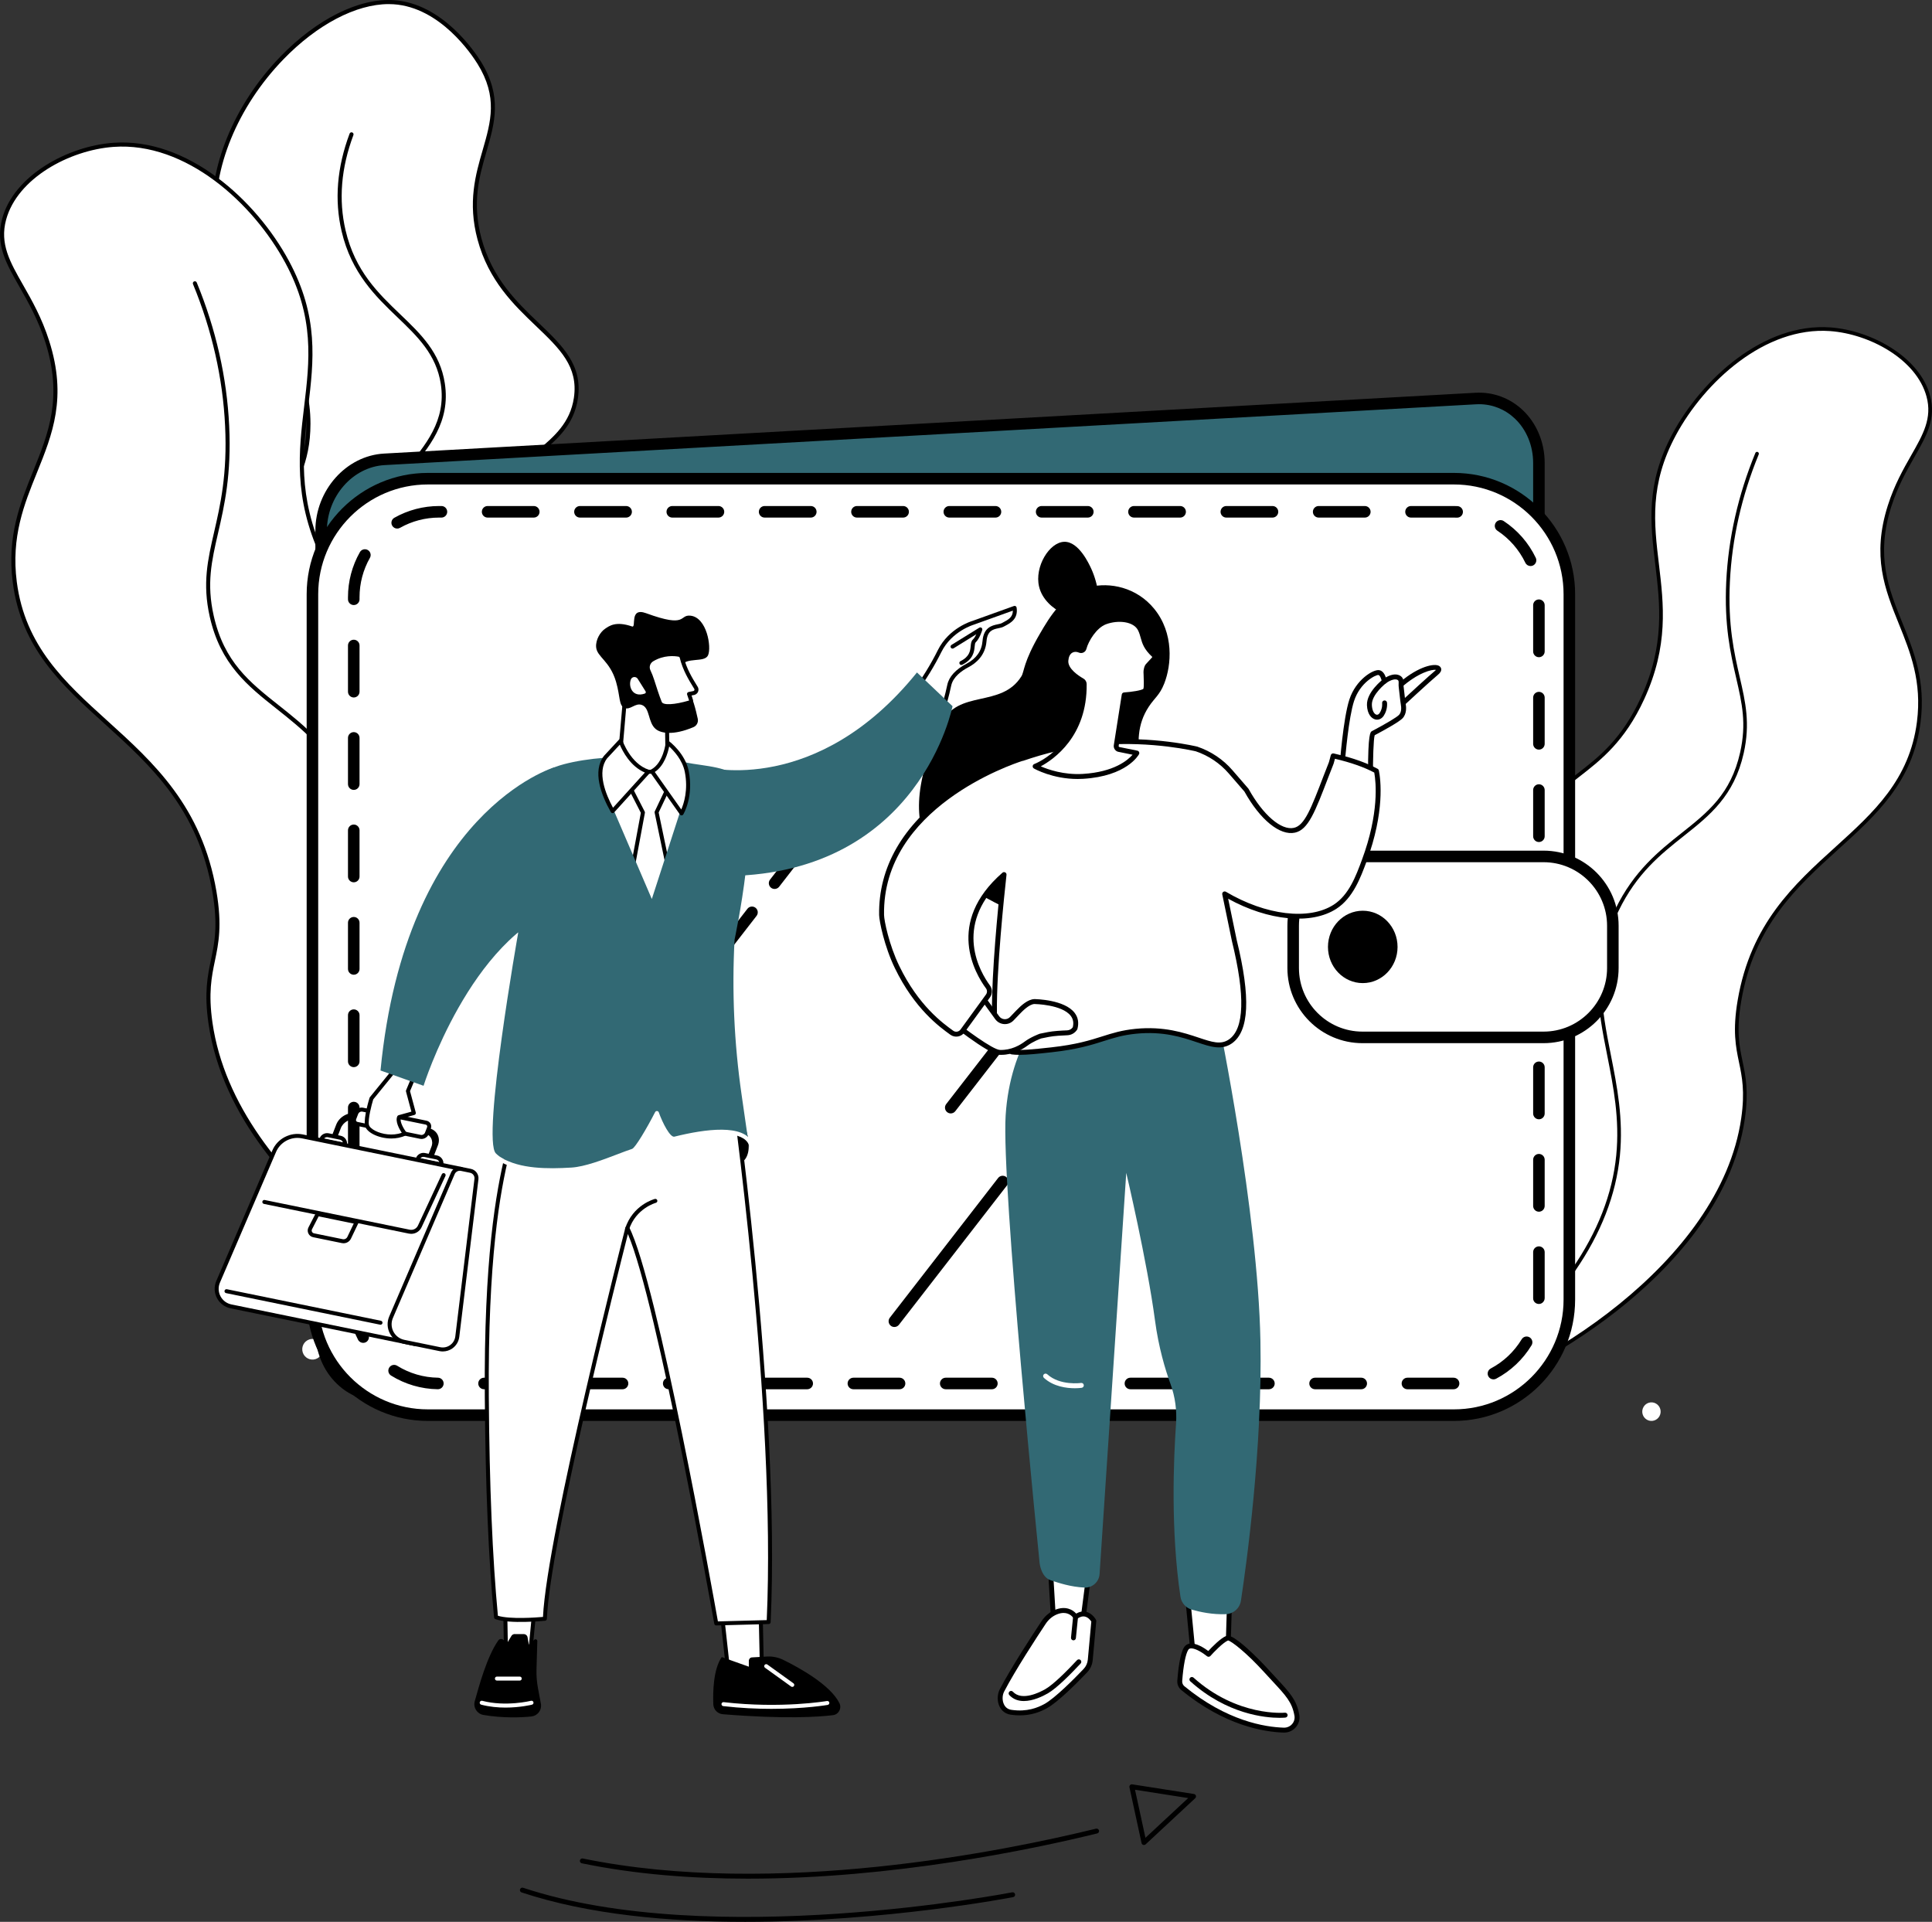 <?xml version="1.0" encoding="UTF-8"?>
<svg width="189px" height="188px" viewBox="0 0 189 188" version="1.1" xmlns="http://www.w3.org/2000/svg" xmlns:xlink="http://www.w3.org/1999/xlink">
    <rect x="0" y="0" width="189" height="188" fill="#333333" stroke="none"/>
    <title>Group 72 Copy</title>
    <g id="Page-1" stroke="none" stroke-width="1" fill="none" fill-rule="evenodd">
        <g id="Group-72-Copy">
            <g id="Group-Copy-11" transform="translate(29.5, 66.5) scale(-1, 1) translate(-29.5, -66.5) ">
                <path d="M1.534,88.794 C-0.073,86.939 9.652,82.99 9.155,76.217 C8.702,70.028 0.257,68.853 0.199,63.165 C0.138,57.079 9.78,55.407 9.453,49.217 C9.201,44.446 3.401,44.014 2.662,38.935 C1.771,32.832 9.875,31.61 12.091,23.382 C14.159,15.697 8.278,12.347 12.108,6.153 C12.608,5.347 15.724,0.522 20.495,0.216 C28.256,-0.282 38.934,11.271 38.015,21.773 C37.241,30.616 28.822,32.098 28.826,41.451 C28.828,49.378 34.876,50.404 33.259,56.633 C31.346,64.006 22.238,65.033 20.794,73.306 C20.038,77.64 22.299,78.724 20.658,81.845 C17.194,88.435 3.304,90.84 1.534,88.794" id="Fill-62" fill="#FFFFFF"></path>
                <path d="M20.979,0.401 C20.821,0.401 20.664,0.406 20.507,0.416 C15.931,0.71 12.848,5.335 12.278,6.26 C10.281,9.489 10.977,11.892 11.78,14.675 C12.474,17.075 13.262,19.796 12.284,23.435 C11.196,27.471 8.733,29.823 6.562,31.898 C4.245,34.111 2.413,35.859 2.857,38.906 C3.215,41.355 4.804,42.707 6.341,44.014 C7.904,45.344 9.521,46.72 9.652,49.206 C9.821,52.443 7.351,54.485 4.961,56.461 C2.6,58.412 0.369,60.256 0.398,63.163 C0.426,65.89 2.455,67.549 4.605,69.305 C6.824,71.12 9.119,72.997 9.354,76.202 C9.656,80.338 6.297,83.393 3.845,85.623 C2.347,86.985 1.162,88.062 1.683,88.662 C2.2,89.259 4.002,89.457 6.387,89.179 C11.782,88.549 18.357,85.795 20.483,81.751 C21.331,80.139 21.096,79.107 20.802,77.8 C20.539,76.635 20.241,75.315 20.597,73.271 C21.368,68.854 24.296,66.46 27.128,64.145 C29.723,62.024 32.174,60.021 33.067,56.583 C33.872,53.478 32.721,51.701 31.388,49.642 C30.093,47.643 28.628,45.379 28.628,41.451 C28.626,36.506 30.978,33.686 33.254,30.96 C35.316,28.486 37.452,25.929 37.816,21.755 C38.271,16.561 35.769,10.455 31.289,5.819 C27.979,2.397 24.165,0.401 20.979,0.401 Z M4.414,89.706 C2.894,89.706 1.826,89.438 1.383,88.926 C0.605,88.028 1.852,86.894 3.578,85.325 C5.971,83.15 9.247,80.171 8.958,76.231 C8.735,73.199 6.508,71.378 4.354,69.617 C2.228,67.88 0.03,66.083 0,63.167 C-0.031,60.067 2.379,58.076 4.708,56.15 C7.129,54.15 9.414,52.261 9.255,49.227 C9.133,46.914 7.652,45.655 6.084,44.321 C4.491,42.965 2.843,41.564 2.465,38.964 C1.989,35.711 3.982,33.809 6.287,31.606 C8.423,29.568 10.842,27.257 11.9,23.329 C12.848,19.8 12.112,17.252 11.398,14.787 C10.601,12.032 9.849,9.429 11.939,6.047 C12.53,5.094 15.712,0.322 20.483,0.016 C23.872,-0.202 28.019,1.863 31.573,5.539 C36.133,10.255 38.677,16.483 38.214,21.79 C37.836,26.09 35.662,28.697 33.558,31.218 C31.225,34.013 29.023,36.652 29.025,41.451 C29.025,45.259 30.457,47.471 31.72,49.422 C33.106,51.561 34.302,53.408 33.45,56.684 C32.526,60.25 29.91,62.389 27.379,64.457 C24.604,66.726 21.734,69.072 20.989,73.341 C20.646,75.305 20.935,76.583 21.189,77.711 C21.492,79.044 21.75,80.195 20.833,81.939 C18.542,86.299 11.762,88.955 6.432,89.577 C5.695,89.663 5.018,89.706 4.414,89.706 L4.414,89.706 Z" id="Fill-63" fill="#000000"></path>
                <path d="M4.621,87.563 C4.539,87.563 4.464,87.512 4.434,87.429 C4.398,87.325 4.452,87.21 4.555,87.173 C10.354,85.115 13.928,82.467 15.183,79.303 C16.114,76.954 15.402,75.093 14.648,73.122 C13.841,71.013 13.007,68.832 13.884,65.783 C14.807,62.57 16.675,61.069 18.479,59.617 C20.133,58.287 21.697,57.03 22.275,54.523 C23.093,50.981 21.13,48.65 19.051,46.182 C17.017,43.765 14.911,41.265 15.484,37.507 C15.945,34.485 17.834,32.674 19.837,30.757 C22.013,28.673 24.262,26.518 25.195,22.531 C25.891,19.559 25.632,16.423 24.427,13.213 C24.389,13.11 24.441,12.994 24.545,12.954 C24.646,12.915 24.761,12.968 24.799,13.071 C26.034,16.358 26.297,19.571 25.581,22.624 C24.622,26.726 22.226,29.022 20.109,31.048 C18.158,32.917 16.317,34.682 15.877,37.568 C15.332,41.145 17.377,43.574 19.356,45.923 C21.406,48.358 23.526,50.875 22.663,54.615 C22.053,57.257 20.438,58.556 18.727,59.931 C16.971,61.344 15.155,62.805 14.266,65.895 C13.427,68.814 14.237,70.93 15.02,72.977 C15.802,75.024 16.542,76.957 15.553,79.452 C14.254,82.728 10.599,85.453 4.688,87.552 C4.666,87.56 4.642,87.563 4.621,87.563" id="Fill-64" fill="#000000"></path>
                <path d="M2.481,130.769 C1.524,129.505 8.823,125.463 12.976,113.871 C15.491,106.851 15.593,100.577 15.643,94.698 C15.764,80.152 12.295,78.162 14.398,70.89 C16.919,62.161 23.148,63.747 27.468,54.334 C32.796,42.725 25.157,36.31 30.911,25.62 C34.053,19.779 40.666,13.643 47.911,14.169 C52.294,14.487 57.471,17.286 58.595,21.445 C59.681,25.459 56.181,27.75 54.379,33.407 C51.159,43.508 58.808,47.201 57.555,56.943 C55.854,70.163 40.747,71.304 38.025,87.23 C36.927,93.645 39.288,93.993 38.411,100.077 C35.453,120.607 4.376,133.269 2.481,130.769" id="Fill-65" fill="#FFFFFF"></path>
                <path d="M2.64,130.647 C2.859,130.936 3.865,131.043 6.033,130.474 C15.792,127.915 35.915,115.999 38.214,100.048 C38.633,97.137 38.297,95.53 37.973,93.975 C37.621,92.288 37.257,90.543 37.828,87.196 C39.25,78.882 43.951,74.624 48.5,70.506 C52.638,66.759 56.546,63.219 57.358,56.917 C57.923,52.513 56.638,49.332 55.393,46.255 C53.864,42.47 52.42,38.896 54.19,33.346 C54.906,31.098 55.88,29.388 56.741,27.879 C58.026,25.628 59.04,23.85 58.404,21.498 C57.306,17.433 52.199,14.682 47.895,14.369 C40.817,13.854 34.22,19.891 31.086,25.716 C28.206,31.066 28.711,35.289 29.246,39.759 C29.767,44.12 30.306,48.629 27.649,54.419 C25.529,59.04 22.9,61.076 20.581,62.873 C18.051,64.832 15.865,66.524 14.589,70.946 C13.497,74.724 13.922,77.037 14.567,80.537 C15.159,83.765 15.899,87.783 15.841,94.7 C15.794,100.345 15.742,106.744 13.163,113.939 C10.515,121.331 6.643,125.612 4.332,128.171 C3.205,129.417 2.389,130.318 2.64,130.647 Z M3.555,131.281 C2.992,131.281 2.538,131.174 2.324,130.891 C1.872,130.295 2.642,129.445 4.038,127.9 C6.331,125.364 10.167,121.119 12.789,113.803 C15.344,106.672 15.398,100.31 15.444,94.696 C15.501,87.818 14.766,83.821 14.175,80.61 C13.521,77.053 13.087,74.704 14.207,70.834 C15.521,66.286 17.86,64.473 20.338,62.554 C22.733,60.7 25.209,58.782 27.287,54.25 C29.898,48.563 29.365,44.112 28.85,39.807 C28.307,35.272 27.796,30.987 30.736,25.524 C33.93,19.59 40.668,13.442 47.925,13.969 C52.366,14.291 57.642,17.156 58.788,21.392 C59.466,23.906 58.416,25.748 57.085,28.079 C56.236,29.571 55.272,31.261 54.568,33.469 C52.843,38.88 54.261,42.389 55.763,46.103 C57.026,49.228 58.33,52.46 57.752,56.968 C56.922,63.418 52.961,67.006 48.764,70.805 C44.268,74.877 39.618,79.088 38.22,87.264 C37.661,90.535 38.001,92.166 38.363,93.892 C38.695,95.481 39.037,97.124 38.607,100.106 C37.273,109.374 30.32,116.568 24.722,120.971 C18.113,126.17 10.623,129.685 6.132,130.863 C5.291,131.083 4.322,131.281 3.555,131.281 L3.555,131.281 Z" id="Fill-66" fill="#000000"></path>
                <path d="M7.896,128.742 C7.835,128.742 7.775,128.714 7.737,128.66 C7.671,128.571 7.689,128.446 7.779,128.38 C18.111,120.671 23.769,112.496 24.596,104.082 C24.982,100.137 24.29,96.641 23.62,93.26 C22.595,88.094 21.627,83.215 24.497,77.296 C26.515,73.129 29.278,70.94 31.714,69.008 C34.592,66.727 37.076,64.757 38.094,60.233 C38.802,57.08 38.301,54.903 37.667,52.147 C37.05,49.465 36.35,46.426 36.581,41.64 C36.81,36.91 37.876,32.199 39.753,27.638 C39.795,27.535 39.91,27.487 40.011,27.529 C40.113,27.572 40.163,27.689 40.119,27.791 C38.261,32.31 37.203,36.976 36.979,41.66 C36.75,46.389 37.444,49.4 38.055,52.056 C38.675,54.751 39.21,57.079 38.482,60.322 C37.432,64.985 34.775,67.092 31.961,69.324 C29.439,71.322 26.834,73.388 24.855,77.472 C22.045,83.269 22.999,88.084 24.01,93.181 C24.686,96.591 25.384,100.117 24.992,104.122 C24.153,112.653 18.443,120.923 8.014,128.703 C7.98,128.729 7.938,128.742 7.896,128.742" id="Fill-67" fill="#000000"></path>
                <path d="M27.528,99.862 C28.005,99.577 28.62,99.735 28.902,100.215 C29.184,100.694 29.027,101.315 28.552,101.6 C28.077,101.885 27.462,101.727 27.18,101.247 C26.897,100.767 27.052,100.147 27.528,99.862" id="Fill-92" fill="#FFFFFF"></path>
                <path d="M28.92,131.108 C29.403,131.381 29.574,131.997 29.304,132.483 C29.033,132.97 28.423,133.144 27.941,132.871 C27.458,132.598 27.287,131.982 27.558,131.495 C27.828,131.008 28.439,130.835 28.92,131.108" id="Fill-96" fill="#FFFFFF"></path>
            </g>
            <g id="Group-Copy-13" transform="translate(138, 32)">
                <path d="M0.257,104.995 C-0.602,103.859 5.951,100.227 9.679,89.809 C11.938,83.501 12.029,77.862 12.074,72.579 C12.183,59.507 9.069,57.718 10.956,51.182 C13.22,43.338 18.812,44.764 22.691,36.304 C27.474,25.871 20.616,20.106 25.781,10.499 C28.603,5.25 34.54,-0.264 41.044,0.208 C44.98,0.494 49.627,3.01 50.636,6.747 C51.611,10.354 48.469,12.414 46.851,17.498 C43.96,26.575 50.827,29.894 49.702,38.648 C48.176,50.53 34.613,51.555 32.168,65.868 C31.183,71.632 33.302,71.945 32.515,77.412 C29.86,95.863 1.959,107.242 0.257,104.995" id="Fill-65" fill="#FFFFFF"></path>
                <path d="M0.4,104.886 C0.596,105.145 1.5,105.241 3.446,104.73 C12.208,102.43 30.274,91.721 32.338,77.386 C32.715,74.771 32.413,73.326 32.122,71.929 C31.806,70.412 31.479,68.844 31.992,65.837 C33.268,58.365 37.489,54.538 41.573,50.838 C45.289,47.47 48.797,44.289 49.526,38.625 C50.033,34.668 48.879,31.809 47.762,29.043 C46.389,25.642 45.092,22.43 46.681,17.442 C47.324,15.422 48.199,13.885 48.972,12.529 C50.126,10.506 51.036,8.909 50.465,6.795 C49.479,3.142 44.894,0.669 41.03,0.388 C34.675,-0.075 28.753,5.35 25.939,10.585 C23.353,15.393 23.807,19.188 24.287,23.206 C24.755,27.125 25.239,31.177 22.853,36.38 C20.95,40.533 18.589,42.363 16.507,43.978 C14.236,45.739 12.274,47.259 11.127,51.233 C10.147,54.628 10.529,56.706 11.108,59.852 C11.64,62.753 12.304,66.364 12.252,72.58 C12.21,77.654 12.163,83.404 9.847,89.87 C7.471,96.513 3.994,100.361 1.919,102.66 C0.907,103.78 0.175,104.59 0.4,104.886 Z M1.221,105.455 C0.716,105.455 0.309,105.359 0.116,105.105 C-0.289,104.569 0.402,103.805 1.655,102.417 C3.714,100.138 7.158,96.323 9.512,89.748 C11.806,83.339 11.854,77.622 11.895,72.577 C11.947,66.396 11.286,62.804 10.756,59.918 C10.169,56.721 9.779,54.61 10.785,51.132 C11.965,47.045 14.065,45.416 16.29,43.692 C18.439,42.025 20.662,40.301 22.528,36.228 C24.873,31.118 24.394,27.118 23.932,23.249 C23.444,19.173 22.985,15.322 25.624,10.413 C28.492,5.08 34.541,-0.445 41.057,0.028 C45.044,0.318 49.781,2.893 50.81,6.7 C51.418,8.959 50.476,10.614 49.281,12.709 C48.519,14.05 47.653,15.569 47.021,17.553 C45.473,22.415 46.746,25.569 48.094,28.907 C49.228,31.716 50.399,34.62 49.879,38.672 C49.135,44.468 45.578,47.692 41.81,51.106 C37.773,54.766 33.599,58.55 32.343,65.898 C31.842,68.837 32.147,70.303 32.472,71.854 C32.77,73.283 33.077,74.759 32.692,77.438 C31.493,85.768 25.251,92.233 20.225,96.19 C14.291,100.862 7.567,104.021 3.535,105.079 C2.78,105.277 1.91,105.455 1.221,105.455 L1.221,105.455 Z" id="Fill-66" fill="#000000"></path>
                <path d="M5.119,103.173 C5.064,103.173 5.01,103.148 4.976,103.1 C4.917,103.02 4.933,102.907 5.014,102.848 C14.29,95.92 19.37,88.573 20.112,81.012 C20.459,77.466 19.837,74.324 19.236,71.286 C18.316,66.644 17.447,62.259 20.023,56.94 C21.835,53.195 24.316,51.227 26.503,49.491 C29.087,47.441 31.317,45.671 32.231,41.606 C32.867,38.771 32.417,36.815 31.847,34.339 C31.293,31.928 30.665,29.197 30.872,24.896 C31.077,20.645 32.034,16.411 33.72,12.312 C33.758,12.22 33.861,12.177 33.952,12.215 C34.043,12.253 34.088,12.359 34.049,12.451 C32.381,16.511 31.431,20.704 31.229,24.914 C31.024,29.164 31.647,31.87 32.195,34.257 C32.752,36.679 33.233,38.771 32.579,41.685 C31.636,45.876 29.251,47.77 26.724,49.775 C24.46,51.571 22.121,53.428 20.344,57.098 C17.822,62.308 18.679,66.634 19.586,71.215 C20.193,74.28 20.819,77.448 20.468,81.048 C19.714,88.715 14.588,96.147 5.224,103.138 C5.194,103.162 5.157,103.173 5.119,103.173" id="Fill-67" fill="#000000"></path>
                <path d="M22.744,77.22 C23.173,76.963 23.725,77.105 23.978,77.536 C24.232,77.967 24.091,78.525 23.664,78.781 C23.237,79.037 22.685,78.895 22.432,78.464 C22.178,78.033 22.318,77.476 22.744,77.22" id="Fill-92" fill="#FFFFFF"></path>
                <path d="M23.994,105.299 C24.428,105.545 24.582,106.098 24.339,106.536 C24.096,106.973 23.548,107.129 23.116,106.884 C22.682,106.639 22.528,106.085 22.771,105.648 C23.014,105.21 23.562,105.054 23.994,105.299" id="Fill-96" fill="#FFFFFF"></path>
            </g>
            <g id="Group-Copy-10" transform="translate(30, 38.411)">
                <path d="M114.363,92.182 L7.599,98.13 C4.184,98.321 1.416,95.503 1.416,91.836 L1.416,13.506 C1.416,9.841 4.184,6.714 7.599,6.523 L114.363,0.574 C117.776,0.383 120.544,3.202 120.544,6.867 L120.544,85.199 C120.544,88.864 117.776,91.991 114.363,92.182" id="Fill-49" fill="#326974"></path>
                <path d="M114.686,1.13 C114.589,1.13 114.492,1.134 114.393,1.139 L7.63,7.087 C4.514,7.261 1.981,10.141 1.981,13.506 L1.981,91.836 C1.981,93.515 2.632,95.094 3.768,96.17 C4.802,97.148 6.144,97.648 7.567,97.566 L114.33,91.616 C117.446,91.444 119.981,88.564 119.981,85.199 L119.981,6.867 C119.981,5.19 119.328,3.609 118.192,2.535 C117.23,1.623 115.994,1.13 114.686,1.13 Z M7.274,98.705 C5.676,98.705 4.167,98.103 2.993,96.991 C1.632,95.703 0.852,93.824 0.852,91.836 L0.852,13.506 C0.852,9.551 3.863,6.165 7.567,5.959 L114.33,0.01 C116.054,-0.087 117.706,0.518 118.969,1.713 C120.33,3.002 121.11,4.881 121.11,6.867 L121.11,85.199 C121.11,89.154 118.097,92.538 114.393,92.745 L7.63,98.695 C7.511,98.701 7.391,98.705 7.274,98.705 L7.274,98.705 Z" id="Fill-50" fill="#000000"></path>
                <path d="M112.232,100.024 L11.856,100.024 C5.62,100.024 0.566,94.964 0.566,88.723 L0.566,19.717 C0.566,13.475 5.62,8.417 11.856,8.417 L112.232,8.417 C118.468,8.417 123.524,13.475 123.524,19.717 L123.524,88.723 C123.524,94.964 118.468,100.024 112.232,100.024" id="Fill-51" fill="#FFFFFF"></path>
                <path d="M11.856,8.981 C5.942,8.981 1.129,13.798 1.129,19.717 L1.129,88.723 C1.129,94.642 5.942,99.458 11.856,99.458 L112.232,99.458 C118.146,99.458 122.958,94.642 122.958,88.723 L122.958,19.717 C122.958,13.798 118.146,8.981 112.232,8.981 L11.856,8.981 Z M112.232,100.589 L11.856,100.589 C5.318,100.589 0,95.266 0,88.723 L0,19.717 C0,13.175 5.318,7.851 11.856,7.851 L112.232,7.851 C118.769,7.851 124.088,13.175 124.088,19.717 L124.088,88.723 C124.088,95.266 118.769,100.589 112.232,100.589 L112.232,100.589 Z" id="Fill-52" fill="#000000"></path>
                <path d="M22.218,12.221 L17.701,12.221 C17.389,12.221 17.137,11.967 17.137,11.655 C17.137,11.343 17.389,11.09 17.701,11.09 L22.218,11.09 C22.53,11.09 22.782,11.343 22.782,11.655 C22.782,11.967 22.53,12.221 22.218,12.221 Z M31.25,12.221 L26.734,12.221 C26.423,12.221 26.17,11.967 26.17,11.655 C26.17,11.343 26.423,11.09 26.734,11.09 L31.25,11.09 C31.562,11.09 31.816,11.343 31.816,11.655 C31.816,11.967 31.562,12.221 31.25,12.221 Z M40.284,12.221 L35.768,12.221 C35.456,12.221 35.202,11.967 35.202,11.655 C35.202,11.343 35.456,11.09 35.768,11.09 L40.284,11.09 C40.595,11.09 40.849,11.343 40.849,11.655 C40.849,11.967 40.595,12.221 40.284,12.221 Z M49.317,12.221 L44.801,12.221 C44.49,12.221 44.236,11.967 44.236,11.655 C44.236,11.343 44.49,11.09 44.801,11.09 L49.317,11.09 C49.629,11.09 49.881,11.343 49.881,11.655 C49.881,11.967 49.629,12.221 49.317,12.221 Z M58.351,12.221 L53.833,12.221 C53.521,12.221 53.269,11.967 53.269,11.655 C53.269,11.343 53.521,11.09 53.833,11.09 L58.351,11.09 C58.662,11.09 58.915,11.343 58.915,11.655 C58.915,11.967 58.662,12.221 58.351,12.221 Z M67.384,12.221 L62.867,12.221 C62.555,12.221 62.303,11.967 62.303,11.655 C62.303,11.343 62.555,11.09 62.867,11.09 L67.384,11.09 C67.696,11.09 67.948,11.343 67.948,11.655 C67.948,11.967 67.696,12.221 67.384,12.221 Z M76.416,12.221 L71.9,12.221 C71.588,12.221 71.335,11.967 71.335,11.655 C71.335,11.343 71.588,11.09 71.9,11.09 L76.416,11.09 C76.728,11.09 76.982,11.343 76.982,11.655 C76.982,11.967 76.728,12.221 76.416,12.221 Z M85.45,12.221 L80.934,12.221 C80.622,12.221 80.368,11.967 80.368,11.655 C80.368,11.343 80.622,11.09 80.934,11.09 L85.45,11.09 C85.761,11.09 86.013,11.343 86.013,11.655 C86.013,11.967 85.761,12.221 85.45,12.221 Z M94.483,12.221 L89.965,12.221 C89.654,12.221 89.402,11.967 89.402,11.655 C89.402,11.343 89.654,11.09 89.965,11.09 L94.483,11.09 C94.795,11.09 95.047,11.343 95.047,11.655 C95.047,11.967 94.795,12.221 94.483,12.221 Z M103.517,12.221 L98.999,12.221 C98.687,12.221 98.435,11.967 98.435,11.655 C98.435,11.343 98.687,11.09 98.999,11.09 L103.517,11.09 C103.828,11.09 104.08,11.343 104.08,11.655 C104.08,11.967 103.828,12.221 103.517,12.221 Z M112.548,12.227 C112.542,12.227 112.533,12.227 112.526,12.227 C112.417,12.222 112.308,12.221 112.199,12.221 L108.032,12.221 C107.721,12.221 107.469,11.967 107.469,11.655 C107.469,11.343 107.721,11.09 108.032,11.09 L112.199,11.09 C112.324,11.09 112.448,11.092 112.572,11.099 C112.884,11.111 113.126,11.375 113.112,11.685 C113.1,11.989 112.85,12.227 112.548,12.227 Z M8.856,13.296 C8.659,13.296 8.468,13.192 8.364,13.008 C8.211,12.737 8.306,12.393 8.577,12.239 C9.906,11.487 11.418,11.09 12.953,11.09 L13.185,11.09 C13.497,11.09 13.749,11.343 13.749,11.655 C13.749,11.967 13.497,12.221 13.185,12.221 L12.953,12.221 C11.613,12.221 10.292,12.567 9.134,13.223 C9.045,13.273 8.95,13.296 8.856,13.296 Z M119.728,16.962 C119.517,16.962 119.316,16.844 119.219,16.641 C118.608,15.37 117.662,14.284 116.483,13.504 C116.223,13.332 116.151,12.983 116.322,12.722 C116.494,12.461 116.845,12.389 117.105,12.562 C118.454,13.453 119.538,14.696 120.236,16.152 C120.372,16.433 120.253,16.771 119.972,16.906 C119.894,16.945 119.81,16.962 119.728,16.962 Z M4.608,20.777 C4.296,20.777 4.042,20.525 4.042,20.213 L4.042,20.01 C4.042,18.464 4.444,16.94 5.206,15.603 C5.359,15.332 5.705,15.238 5.976,15.392 C6.247,15.547 6.34,15.891 6.187,16.162 C5.523,17.328 5.172,18.658 5.172,20.01 L5.172,20.213 C5.172,20.525 4.92,20.777 4.608,20.777 Z M120.546,25.879 C120.234,25.879 119.982,25.624 119.982,25.314 L119.982,20.793 C119.982,20.481 120.234,20.228 120.546,20.228 C120.858,20.228 121.11,20.481 121.11,20.793 L121.11,25.314 C121.11,25.624 120.858,25.879 120.546,25.879 Z M4.608,29.819 C4.296,29.819 4.042,29.565 4.042,29.253 L4.042,24.733 C4.042,24.421 4.296,24.169 4.608,24.169 C4.92,24.169 5.172,24.421 5.172,24.733 L5.172,29.253 C5.172,29.565 4.92,29.819 4.608,29.819 Z M120.546,34.92 C120.234,34.92 119.982,34.666 119.982,34.354 L119.982,29.834 C119.982,29.522 120.234,29.268 120.546,29.268 C120.858,29.268 121.11,29.522 121.11,29.834 L121.11,34.354 C121.11,34.666 120.858,34.92 120.546,34.92 Z M4.608,38.86 C4.296,38.86 4.042,38.606 4.042,38.294 L4.042,33.774 C4.042,33.462 4.296,33.208 4.608,33.208 C4.92,33.208 5.172,33.462 5.172,33.774 L5.172,38.294 C5.172,38.606 4.92,38.86 4.608,38.86 Z M120.546,43.959 C120.234,43.959 119.982,43.707 119.982,43.395 L119.982,38.875 C119.982,38.563 120.234,38.309 120.546,38.309 C120.858,38.309 121.11,38.563 121.11,38.875 L121.11,43.395 C121.11,43.707 120.858,43.959 120.546,43.959 Z M4.608,47.899 C4.296,47.899 4.042,47.647 4.042,47.335 L4.042,42.815 C4.042,42.503 4.296,42.249 4.608,42.249 C4.92,42.249 5.172,42.503 5.172,42.815 L5.172,47.335 C5.172,47.647 4.92,47.899 4.608,47.899 Z M120.546,53 C120.234,53 119.982,52.748 119.982,52.436 L119.982,47.914 C119.982,47.602 120.234,47.35 120.546,47.35 C120.858,47.35 121.11,47.602 121.11,47.914 L121.11,52.436 C121.11,52.748 120.858,53 120.546,53 Z M4.608,56.94 C4.296,56.94 4.042,56.688 4.042,56.376 L4.042,51.854 C4.042,51.542 4.296,51.29 4.608,51.29 C4.92,51.29 5.172,51.542 5.172,51.854 L5.172,56.376 C5.172,56.688 4.92,56.94 4.608,56.94 Z M120.546,62.041 C120.234,62.041 119.982,61.789 119.982,61.477 L119.982,56.955 C119.982,56.643 120.234,56.391 120.546,56.391 C120.858,56.391 121.11,56.643 121.11,56.955 L121.11,61.477 C121.11,61.789 120.858,62.041 120.546,62.041 Z M4.608,65.981 C4.296,65.981 4.042,65.727 4.042,65.417 L4.042,60.895 C4.042,60.583 4.296,60.331 4.608,60.331 C4.92,60.331 5.172,60.583 5.172,60.895 L5.172,65.417 C5.172,65.727 4.92,65.981 4.608,65.981 Z M120.546,71.082 C120.234,71.082 119.982,70.828 119.982,70.516 L119.982,65.996 C119.982,65.684 120.234,65.432 120.546,65.432 C120.858,65.432 121.11,65.684 121.11,65.996 L121.11,70.516 C121.11,70.828 120.858,71.082 120.546,71.082 Z M4.608,75.022 C4.296,75.022 4.042,74.768 4.042,74.456 L4.042,69.936 C4.042,69.624 4.296,69.37 4.608,69.37 C4.92,69.37 5.172,69.624 5.172,69.936 L5.172,74.456 C5.172,74.768 4.92,75.022 4.608,75.022 Z M120.546,80.123 C120.234,80.123 119.982,79.869 119.982,79.557 L119.982,75.038 C119.982,74.726 120.234,74.471 120.546,74.471 C120.858,74.471 121.11,74.726 121.11,75.038 L121.11,79.557 C121.11,79.869 120.858,80.123 120.546,80.123 Z M4.608,84.062 C4.296,84.062 4.042,83.809 4.042,83.497 L4.042,78.978 C4.042,78.666 4.296,78.412 4.608,78.412 C4.92,78.412 5.172,78.666 5.172,78.978 L5.172,83.497 C5.172,83.809 4.92,84.062 4.608,84.062 Z M120.546,89.149 C120.234,89.149 119.982,88.91 119.982,88.598 L119.982,84.077 C119.982,83.765 120.234,83.513 120.546,83.513 C120.858,83.513 121.11,83.765 121.11,84.077 L121.11,88.571 C121.11,88.883 120.858,89.149 120.546,89.149 Z M5.529,92.954 C5.325,92.954 5.127,92.843 5.027,92.649 C4.383,91.398 4.042,89.988 4.042,88.571 L4.042,88.017 C4.042,87.705 4.296,87.453 4.608,87.453 C4.92,87.453 5.172,87.705 5.172,88.017 L5.172,88.571 C5.172,89.826 5.461,91.024 6.03,92.131 C6.173,92.409 6.064,92.75 5.787,92.893 C5.705,92.934 5.616,92.954 5.529,92.954 Z M116.098,96.524 C115.896,96.524 115.7,96.415 115.598,96.224 C115.453,95.948 115.558,95.607 115.834,95.46 C117.081,94.801 118.127,93.812 118.86,92.603 C119.02,92.335 119.369,92.252 119.635,92.412 C119.902,92.574 119.987,92.922 119.826,93.188 C118.987,94.572 117.788,95.703 116.361,96.46 C116.277,96.504 116.187,96.524 116.098,96.524 Z M12.834,97.489 C12.832,97.489 12.829,97.489 12.825,97.489 C11.207,97.467 9.626,97.003 8.255,96.151 C7.991,95.987 7.909,95.638 8.074,95.374 C8.238,95.108 8.585,95.027 8.851,95.191 C10.049,95.936 11.429,96.34 12.842,96.361 C13.154,96.364 13.403,96.622 13.4,96.934 C13.394,97.242 13.142,97.489 12.834,97.489 Z M21.867,97.491 L17.352,97.491 C17.04,97.491 16.786,97.237 16.786,96.927 C16.786,96.615 17.04,96.361 17.352,96.361 L21.867,96.361 C22.179,96.361 22.431,96.615 22.431,96.927 C22.431,97.237 22.179,97.491 21.867,97.491 Z M30.901,97.491 L26.383,97.491 C26.072,97.491 25.82,97.237 25.82,96.927 C25.82,96.615 26.072,96.361 26.383,96.361 L30.901,96.361 C31.213,96.361 31.465,96.615 31.465,96.927 C31.465,97.237 31.213,97.491 30.901,97.491 Z M39.934,97.491 L35.417,97.491 C35.105,97.491 34.853,97.237 34.853,96.927 C34.853,96.615 35.105,96.361 35.417,96.361 L39.934,96.361 C40.246,96.361 40.498,96.615 40.498,96.927 C40.498,97.237 40.246,97.491 39.934,97.491 Z M48.966,97.491 L44.45,97.491 C44.139,97.491 43.887,97.237 43.887,96.927 C43.887,96.615 44.139,96.361 44.45,96.361 L48.966,96.361 C49.278,96.361 49.532,96.615 49.532,96.927 C49.532,97.237 49.278,97.491 48.966,97.491 Z M58,97.491 L53.484,97.491 C53.172,97.491 52.918,97.237 52.918,96.927 C52.918,96.615 53.172,96.361 53.484,96.361 L58,96.361 C58.312,96.361 58.565,96.615 58.565,96.927 C58.565,97.237 58.312,97.491 58,97.491 Z M67.033,97.491 L62.517,97.491 C62.206,97.491 61.952,97.237 61.952,96.927 C61.952,96.615 62.206,96.361 62.517,96.361 L67.033,96.361 C67.345,96.361 67.597,96.615 67.597,96.927 C67.597,97.237 67.345,97.491 67.033,97.491 Z M76.067,97.491 L71.549,97.491 C71.237,97.491 70.985,97.237 70.985,96.927 C70.985,96.615 71.237,96.361 71.549,96.361 L76.067,96.361 C76.379,96.361 76.631,96.615 76.631,96.927 C76.631,97.237 76.379,97.491 76.067,97.491 Z M85.099,97.491 L80.583,97.491 C80.271,97.491 80.019,97.237 80.019,96.927 C80.019,96.615 80.271,96.361 80.583,96.361 L85.099,96.361 C85.41,96.361 85.664,96.615 85.664,96.927 C85.664,97.237 85.41,97.491 85.099,97.491 Z M94.132,97.491 L89.616,97.491 C89.304,97.491 89.051,97.237 89.051,96.927 C89.051,96.615 89.304,96.361 89.616,96.361 L94.132,96.361 C94.444,96.361 94.698,96.615 94.698,96.927 C94.698,97.237 94.444,97.491 94.132,97.491 Z M103.166,97.491 L98.65,97.491 C98.338,97.491 98.084,97.237 98.084,96.927 C98.084,96.615 98.338,96.361 98.65,96.361 L103.166,96.361 C103.477,96.361 103.729,96.615 103.729,96.927 C103.729,97.237 103.477,97.491 103.166,97.491 Z M112.199,97.491 L107.682,97.491 C107.37,97.491 107.118,97.237 107.118,96.927 C107.118,96.615 107.37,96.361 107.682,96.361 L112.199,96.361 C112.511,96.361 112.763,96.615 112.763,96.927 C112.763,97.237 112.511,97.491 112.199,97.491 L112.199,97.491 Z" id="Fill-53" fill="#000000"></path>
                <path d="M121.001,63.069 L103.283,63.069 C99.541,63.069 96.507,60.033 96.507,56.287 L96.507,52.149 C96.507,48.404 99.541,45.367 103.283,45.367 L121.001,45.367 C124.744,45.367 127.777,48.404 127.777,52.149 L127.777,56.287 C127.777,60.033 124.744,63.069 121.001,63.069" id="Fill-54" fill="#FFFFFF"></path>
                <path d="M103.283,45.933 C99.858,45.933 97.071,48.721 97.071,52.149 L97.071,56.287 C97.071,59.716 99.858,62.505 103.283,62.505 L121.001,62.505 C124.427,62.505 127.214,59.716 127.214,56.287 L127.214,52.149 C127.214,48.721 124.427,45.933 121.001,45.933 L103.283,45.933 Z M121.001,63.635 L103.283,63.635 C99.234,63.635 95.941,60.34 95.941,56.287 L95.941,52.149 C95.941,48.098 99.234,44.803 103.283,44.803 L121.001,44.803 C125.05,44.803 128.343,48.098 128.343,52.149 L128.343,56.287 C128.343,60.34 125.05,63.635 121.001,63.635 L121.001,63.635 Z" id="Fill-55" fill="#000000"></path>
                <path d="M106.717,54.221 C106.717,56.176 105.193,57.76 103.314,57.76 C101.433,57.76 99.91,56.176 99.91,54.221 C99.91,52.265 101.433,50.68 103.314,50.68 C105.193,50.68 106.717,52.265 106.717,54.221" id="Fill-56" fill="#000000"></path>
                <path d="M63.008,70.508 C62.887,70.508 62.766,70.468 62.662,70.388 C62.417,70.197 62.371,69.843 62.562,69.595 L70.984,58.734 C71.176,58.486 71.53,58.442 71.777,58.633 C72.023,58.824 72.069,59.179 71.876,59.426 L63.454,70.289 C63.344,70.433 63.177,70.508 63.008,70.508" id="Fill-57" fill="#000000"></path>
                <path d="M72.96,57.673 C72.839,57.673 72.716,57.634 72.614,57.554 C72.367,57.363 72.323,57.008 72.513,56.761 L82.593,43.759 C82.785,43.514 83.14,43.468 83.385,43.659 C83.632,43.852 83.676,44.206 83.485,44.453 L73.406,57.453 C73.295,57.596 73.128,57.673 72.96,57.673" id="Fill-58" fill="#000000"></path>
                <path d="M84.555,42.716 C84.434,42.716 84.312,42.677 84.209,42.598 C83.962,42.407 83.918,42.051 84.109,41.804 L87.209,37.806 C87.402,37.559 87.756,37.514 88.001,37.705 C88.248,37.896 88.293,38.253 88.102,38.498 L85.002,42.498 C84.891,42.641 84.724,42.716 84.555,42.716" id="Fill-59" fill="#000000"></path>
                <path d="M29.61,69.401 C29.489,69.401 29.366,69.362 29.264,69.282 C29.017,69.091 28.973,68.736 29.163,68.489 L35.056,60.89 C35.247,60.645 35.601,60.599 35.848,60.791 C36.093,60.982 36.139,61.337 35.947,61.584 L30.056,69.181 C29.945,69.326 29.778,69.401 29.61,69.401" id="Fill-60" fill="#000000"></path>
                <path d="M36.654,60.314 C36.533,60.314 36.412,60.277 36.308,60.196 C36.062,60.004 36.018,59.649 36.209,59.402 L43.118,50.49 C43.309,50.243 43.665,50.199 43.91,50.39 C44.157,50.582 44.202,50.937 44.011,51.184 L37.102,60.096 C36.989,60.239 36.822,60.314 36.654,60.314" id="Fill-61" fill="#000000"></path>
                <path d="M45.776,48.55 C45.655,48.55 45.532,48.511 45.43,48.433 C45.183,48.24 45.139,47.885 45.329,47.638 L52.615,38.242 C52.806,37.995 53.162,37.951 53.407,38.142 C53.654,38.333 53.699,38.687 53.508,38.935 L46.222,48.332 C46.111,48.475 45.944,48.55 45.776,48.55" id="Fill-62" fill="#000000"></path>
                <path d="M57.494,91.401 C57.373,91.401 57.25,91.364 57.148,91.283 C56.901,91.091 56.857,90.736 57.048,90.491 L67.641,76.826 C67.832,76.579 68.188,76.534 68.434,76.725 C68.681,76.916 68.725,77.273 68.534,77.518 L57.94,91.183 C57.828,91.326 57.661,91.401 57.494,91.401" id="Fill-63" fill="#000000"></path>
                <path d="M69.214,76.284 C69.093,76.284 68.97,76.246 68.868,76.166 C68.623,75.974 68.577,75.619 68.767,75.373 L77.82,63.698 C78.01,63.451 78.367,63.407 78.612,63.598 C78.859,63.79 78.903,64.145 78.712,64.39 L69.66,76.066 C69.549,76.209 69.382,76.284 69.214,76.284" id="Fill-64" fill="#000000"></path>
            </g>
            <g id="Group" transform="translate(86, 53)">
                <polyline id="Fill-579" fill="#FFFFFF" points="20.56 100.643 19.67 107.572 17.189 107.589 16.731 99.99 20.56 100.643"></polyline>
                <path d="M16.989,100.278 L17.415,107.347 L19.459,107.333 L20.292,100.842 L16.989,100.278 Z M17.189,107.829 C17.062,107.829 16.957,107.73 16.949,107.603 L16.491,100.004 C16.486,99.932 16.516,99.86 16.57,99.811 C16.625,99.762 16.699,99.741 16.771,99.753 L20.6,100.407 C20.728,100.429 20.815,100.547 20.798,100.674 L19.909,107.602 C19.893,107.721 19.792,107.811 19.672,107.812 L17.19,107.829 C17.19,107.829 17.189,107.829 17.189,107.829 L17.189,107.829 Z" id="Fill-580" fill="#000000"></path>
                <polyline id="Fill-581" fill="#FFFFFF" points="34.259 104.332 34.09 109.905 30.82 109.842 30.248 103.927 34.259 104.332"></polyline>
                <path d="M31.038,109.606 L33.857,109.66 L34.011,104.549 L30.516,104.195 L31.038,109.606 Z M34.09,110.145 C34.089,110.145 34.087,110.145 34.086,110.145 L30.815,110.083 C30.693,110.08 30.592,109.987 30.58,109.865 L30.009,103.95 C30.002,103.878 30.028,103.807 30.079,103.757 C30.13,103.706 30.201,103.681 30.272,103.688 L34.283,104.093 C34.408,104.106 34.502,104.214 34.499,104.34 L34.331,109.912 C34.327,110.042 34.22,110.145 34.09,110.145 L34.09,110.145 Z" id="Fill-582" fill="#000000"></path>
                <path d="M29.712,112.138 C29.502,111.966 29.39,111.7 29.411,111.429 C29.472,110.615 29.644,108.885 30.037,108.268 C30.559,107.45 32.231,108.833 32.231,108.833 C32.231,108.833 33.428,107.486 34.073,107.242 C34.407,107.116 36.144,108.542 37.849,110.421 C39.718,112.479 40.587,113.163 40.869,114.802 C41.001,115.573 40.375,116.269 39.594,116.248 C37.692,116.19 33.903,115.58 29.712,112.138" id="Fill-583" fill="#FFFFFF"></path>
                <path d="M30.541,108.25 C30.512,108.25 30.485,108.252 30.459,108.256 C30.36,108.271 30.292,108.315 30.24,108.398 C29.984,108.8 29.763,109.939 29.65,111.447 C29.636,111.642 29.715,111.831 29.864,111.952 L29.864,111.952 C34.005,115.354 37.742,115.952 39.601,116.007 C39.907,116.012 40.199,115.887 40.402,115.654 C40.598,115.429 40.682,115.133 40.632,114.843 C40.407,113.533 39.805,112.885 38.485,111.465 C38.238,111.199 37.967,110.908 37.671,110.582 C35.878,108.607 34.438,107.527 34.135,107.476 C33.644,107.68 32.727,108.636 32.411,108.993 C32.325,109.089 32.177,109.101 32.078,109.019 C31.702,108.709 30.981,108.25 30.541,108.25 Z M39.631,116.488 C39.617,116.488 39.602,116.488 39.587,116.488 C37.667,116.43 33.81,115.815 29.559,112.323 C29.29,112.102 29.145,111.761 29.171,111.411 C29.242,110.467 29.422,108.787 29.835,108.139 C29.961,107.942 30.151,107.818 30.384,107.781 C31.006,107.683 31.833,108.231 32.203,108.507 C32.561,108.12 33.427,107.229 33.988,107.017 C34.657,106.766 37.13,109.272 38.027,110.259 C38.322,110.583 38.591,110.873 38.837,111.138 C40.182,112.584 40.856,113.311 41.106,114.761 C41.18,115.193 41.056,115.635 40.764,115.969 C40.477,116.3 40.066,116.488 39.631,116.488 L39.631,116.488 Z" id="Fill-584" fill="#000000"></path>
                <path d="M39.179,115.044 C37.779,115.044 34.039,114.706 30.436,111.469 C30.338,111.38 30.329,111.228 30.418,111.13 C30.507,111.031 30.659,111.023 30.758,111.112 C35.044,114.963 39.651,114.547 39.697,114.542 C39.829,114.53 39.947,114.626 39.96,114.758 C39.974,114.888 39.878,115.008 39.746,115.02 C39.709,115.025 39.509,115.044 39.179,115.044" id="Fill-585" fill="#000000"></path>
                <path d="M20.656,109.378 L21.005,105.571 C21.005,105.571 20.358,104.34 19.218,105.172 C19.218,105.172 18.641,104.163 17.311,104.699 C16.809,104.902 16.392,105.269 16.092,105.72 C15.275,106.952 13.136,110.22 12.018,112.365 C11.643,113.084 11.838,114.348 12.918,114.501 C14.486,114.727 15.562,114.293 16.259,113.918 C17.35,113.331 19.317,111.334 20.178,110.431 C20.452,110.143 20.62,109.773 20.656,109.378" id="Fill-586" fill="#FFFFFF"></path>
                <path d="M18.046,104.784 C17.861,104.784 17.646,104.823 17.401,104.922 C16.963,105.099 16.579,105.42 16.293,105.852 C15.44,107.137 13.337,110.354 12.231,112.476 C12.034,112.852 12.033,113.377 12.226,113.752 C12.376,114.045 12.62,114.218 12.952,114.264 C14.479,114.482 15.506,114.05 16.146,113.706 C17.215,113.131 19.2,111.108 20.004,110.265 C20.239,110.019 20.386,109.696 20.417,109.356 L20.759,105.627 C20.679,105.504 20.46,105.214 20.139,105.141 C19.901,105.086 19.639,105.162 19.359,105.366 C19.304,105.406 19.234,105.421 19.167,105.407 C19.101,105.393 19.043,105.35 19.009,105.291 C18.994,105.266 18.7,104.784 18.046,104.784 Z M13.765,114.804 C13.49,114.804 13.197,114.785 12.884,114.739 C12.403,114.672 12.017,114.398 11.798,113.972 C11.534,113.458 11.537,112.767 11.804,112.253 C12.922,110.112 15.035,106.878 15.892,105.587 C16.233,105.074 16.692,104.69 17.221,104.476 C18.238,104.066 18.941,104.465 19.277,104.847 C19.607,104.658 19.934,104.6 20.251,104.674 C20.875,104.819 21.204,105.433 21.218,105.459 C21.239,105.5 21.248,105.546 21.244,105.593 L20.895,109.4 C20.854,109.847 20.661,110.272 20.351,110.596 C19.333,111.664 17.462,113.543 16.373,114.129 C15.805,114.434 14.957,114.804 13.765,114.804 L13.765,114.804 Z" id="Fill-587" fill="#000000"></path>
                <path d="M14.158,113.401 C13.638,113.401 13.132,113.247 12.734,112.815 C12.644,112.718 12.651,112.566 12.748,112.476 C12.846,112.386 12.998,112.392 13.088,112.49 C13.967,113.445 15.742,112.536 16.265,112.235 C17.075,111.768 18.397,110.436 19.364,109.4 C19.454,109.304 19.606,109.298 19.703,109.389 C19.8,109.479 19.806,109.631 19.715,109.728 C18.726,110.787 17.367,112.154 16.505,112.651 C16.015,112.933 15.065,113.401 14.158,113.401" id="Fill-588" fill="#000000"></path>
                <path d="M19.012,107.463 C19.003,107.463 18.995,107.462 18.987,107.461 C18.855,107.448 18.759,107.33 18.772,107.198 L18.979,105.148 C18.992,105.016 19.11,104.92 19.242,104.933 C19.374,104.946 19.47,105.064 19.457,105.196 L19.25,107.246 C19.238,107.37 19.133,107.463 19.012,107.463" id="Fill-589" fill="#000000"></path>
                <path d="M33.914,104.905 C34.66,104.878 35.282,104.326 35.395,103.588 C35.941,100.001 37.508,88.682 37.302,78.156 C37.055,65.439 33.22,46.927 33.22,46.927 C33.22,46.927 27.171,46.037 22.686,46.184 C18.201,46.332 16.512,45.543 16.512,45.543 C16.512,45.543 12.827,48.989 12.378,56.123 C11.949,62.931 15.702,99.913 15.702,99.913 C15.702,99.913 15.843,101.28 16.783,101.588 C17.589,101.853 18.716,102.234 20.086,102.302 C20.857,102.34 21.516,101.751 21.567,100.982 L24.177,61.734 C24.177,61.734 26.215,70.342 26.99,76.176 C27.341,78.818 27.993,80.979 28.503,82.379 C28.96,83.631 29.139,84.965 29.046,86.294 C28.805,89.74 28.514,96.743 29.478,103.19 C29.568,103.793 29.997,104.288 30.582,104.458 C31.383,104.691 32.605,104.954 33.914,104.905" id="Fill-590" fill="#326974"></path>
                <path d="M19.136,82.802 C18.356,82.802 17.07,82.652 16.123,81.789 C16.025,81.699 16.018,81.547 16.107,81.449 C16.196,81.351 16.348,81.344 16.446,81.433 C17.701,82.576 19.728,82.287 19.749,82.285 C19.88,82.263 20.002,82.355 20.022,82.486 C20.042,82.618 19.951,82.74 19.82,82.76 C19.789,82.764 19.526,82.802 19.136,82.802" id="Fill-591" fill="#FFFFFF"></path>
                <path d="M26.917,6.562 C25.192,4.444 22.557,3.92 20.552,4.432 C18.015,5.079 16.682,7.361 15.743,8.97 C14.081,11.814 14.211,12.691 13.922,13.156 C11.953,16.314 7.689,14.383 6.099,17.787 C0.376,30.039 6.848,33.115 13.814,36.533 C17.971,38.572 14.165,37.976 15.545,37.572 C19.734,36.347 25.002,32.708 25.884,27.559 C26.613,23.301 24.068,19.651 26.375,16.14 C26.963,15.246 27.436,15.015 27.885,13.887 C28.614,12.056 28.851,8.938 26.917,6.562" id="Fill-592" fill="#000000"></path>
                <path d="M20.896,7.161 C21.923,6.379 21.363,3.964 20.761,2.652 C20.536,2.16 19.527,-0.041 18.11,0.001 C16.655,0.042 15.189,2.437 15.648,4.383 C16.223,6.817 19.693,8.077 20.896,7.161" id="Fill-593" fill="#000000"></path>
                <path d="M11.768,49.347 C12.493,50.159 13.96,50.015 16.865,49.695 C21.402,49.195 22.181,48.172 25.113,47.883 C30.339,47.369 32.487,50.165 34.358,48.88 C35.496,48.098 36.435,45.871 34.747,39.001 C34.199,36.4 33.661,33.772 33.133,31.116 C32.408,27.461 31.071,20.274 31.071,20.274 C31.071,20.274 26.845,19.219 21.649,19.639 C16.988,19.725 11.597,22.126 11.597,22.126 L12.3,31.876 C12.3,31.876 10.421,47.84 11.768,49.347" id="Fill-594" fill="#FFFFFF"></path>
                <path d="M50.99,16.015 C50.99,16.015 53.751,13.456 54.537,12.804 C55.431,12.062 53.386,11.818 50.766,14.217 L50.99,16.015" id="Fill-595" fill="#FFFFFF"></path>
                <path d="M51.02,14.312 L51.171,15.521 C51.938,14.813 53.759,13.137 54.384,12.619 C54.425,12.585 54.454,12.556 54.473,12.534 C54.104,12.456 52.722,12.786 51.02,14.312 Z M50.99,16.256 C50.963,16.256 50.935,16.251 50.908,16.241 C50.824,16.21 50.763,16.135 50.752,16.045 L50.527,14.247 C50.517,14.17 50.546,14.093 50.603,14.04 C52.529,12.277 54.12,11.912 54.671,12.095 C54.905,12.173 54.967,12.331 54.984,12.419 C55.019,12.606 54.92,12.798 54.69,12.989 C53.918,13.63 51.181,16.166 51.154,16.192 C51.109,16.233 51.05,16.256 50.99,16.256 L50.99,16.256 Z" id="Fill-596" fill="#000000"></path>
                <path d="M51.221,15.497 C51.237,15.638 51.255,15.78 51.28,15.92 C51.323,16.157 51.381,16.731 51.037,17.096 C50.702,17.452 49.078,18.334 48.311,18.741 C48.049,18.88 48.072,23.013 48.072,23.013 L45.285,22.017 C45.285,22.017 45.62,17.388 46.232,15.508 C46.843,13.627 48.459,12.735 48.877,12.794 C49.295,12.852 49.423,13.653 49.423,13.653 C49.423,13.653 50.328,12.954 50.877,13.328 C51.165,13.524 51.025,13.856 51.07,14.176 L51.221,15.497" id="Fill-597" fill="#FFFFFF"></path>
                <path d="M45.539,21.852 L47.831,22.671 C47.822,18.728 48.066,18.599 48.199,18.529 C49.648,17.76 50.644,17.163 50.862,16.931 C51.132,16.645 51.079,16.159 51.044,15.963 C51.018,15.817 50.999,15.671 50.982,15.524 C50.982,15.524 50.982,15.524 50.982,15.524 L50.831,14.204 C50.816,14.092 50.82,13.978 50.823,13.877 C50.831,13.646 50.822,13.581 50.742,13.526 C50.413,13.303 49.769,13.69 49.569,13.843 C49.502,13.894 49.413,13.907 49.334,13.875 C49.255,13.844 49.199,13.774 49.185,13.691 C49.144,13.435 48.998,13.053 48.844,13.031 C48.592,13.001 47.056,13.749 46.46,15.582 C45.932,17.205 45.608,20.98 45.539,21.852 Z M48.072,23.253 C48.045,23.253 48.018,23.248 47.991,23.239 L45.204,22.243 C45.103,22.207 45.038,22.107 45.046,21.999 C45.06,21.809 45.389,17.32 46.003,15.433 C46.639,13.478 48.334,12.474 48.91,12.555 C49.275,12.607 49.472,12.977 49.571,13.267 C49.932,13.059 50.541,12.808 51.012,13.129 C51.322,13.34 51.312,13.66 51.303,13.894 C51.3,13.982 51.298,14.066 51.308,14.143 L51.46,15.47 C51.475,15.606 51.492,15.743 51.517,15.878 C51.565,16.145 51.631,16.816 51.212,17.261 C50.884,17.608 49.558,18.35 48.48,18.923 C48.363,19.292 48.303,21.253 48.313,23.011 C48.313,23.09 48.275,23.163 48.211,23.209 C48.17,23.238 48.121,23.253 48.072,23.253 L48.072,23.253 Z" id="Fill-598" fill="#000000"></path>
                <path d="M48.711,17.4 C48.647,17.4 48.582,17.391 48.518,17.373 C48.156,17.273 47.757,16.855 47.724,15.982 C47.674,14.691 49.268,13.468 49.336,13.417 C49.442,13.337 49.592,13.357 49.672,13.463 C49.753,13.569 49.732,13.719 49.626,13.8 C49.612,13.811 48.164,14.923 48.204,15.964 C48.226,16.539 48.442,16.854 48.646,16.91 C48.804,16.954 48.914,16.83 48.964,16.752 C49.274,16.28 49.21,15.798 49.209,15.793 C49.191,15.662 49.281,15.54 49.412,15.521 C49.543,15.501 49.664,15.591 49.684,15.721 C49.688,15.748 49.78,16.384 49.367,17.015 C49.205,17.262 48.964,17.4 48.711,17.4" id="Fill-599" fill="#000000"></path>
                <path d="M44.418,20.94 C45.861,21.26 47.462,21.759 48.654,22.42 C49.008,24.182 48.903,27.293 47.463,31.181 C46.866,32.794 46.163,34.693 44.597,35.703 C41.602,37.637 35.453,36.566 30.538,31.997 C30.491,28.317 31.118,23.954 31.071,20.274 C32.354,20.71 33.498,21.48 34.385,22.504 L35.936,24.296 C37.329,26.808 39.197,28.534 40.631,28.218 C41.802,27.96 42.443,26.285 43.725,22.935 C44.386,21.207 44.134,22.012 44.418,20.94" id="Fill-600" fill="#FFFFFF"></path>
                <path d="M9.114,43.185 L11.551,46.557 C11.892,47.028 12.577,47.075 12.979,46.655 L13.578,46.029 C13.984,45.605 14.616,44.996 15.202,44.976 C15.202,44.976 19.833,45.031 19.17,47.588 C19.003,47.855 18.716,48.022 18.402,48.033 C17.879,48.052 17.066,48.097 16.567,48.197 C15.786,48.353 15.786,48.353 15.786,48.353 C15.786,48.353 14.963,48.649 14.37,49.095 C13.777,49.54 12.881,49.985 11.809,49.948 C10.737,49.911 6.345,46.337 6.345,46.337 L9.114,43.185" id="Fill-601" fill="#FFFFFF"></path>
                <path d="M6.691,46.308 C8.387,47.673 11.122,49.684 11.818,49.708 C12.929,49.75 13.803,49.22 14.226,48.903 C14.841,48.441 15.67,48.14 15.705,48.127 C15.716,48.124 15.727,48.12 15.739,48.118 L16.52,47.961 C17.023,47.861 17.816,47.814 18.393,47.793 C18.616,47.785 18.82,47.673 18.947,47.49 C19.052,47.053 18.986,46.687 18.747,46.374 C17.895,45.261 15.226,45.216 15.199,45.216 C14.672,45.234 14.004,45.932 13.752,46.195 L13.153,46.821 C12.911,47.073 12.573,47.205 12.226,47.18 C11.878,47.156 11.561,46.98 11.357,46.698 L9.096,43.57 L6.691,46.308 Z M11.933,50.19 C11.889,50.19 11.845,50.19 11.801,50.188 C10.68,50.149 6.649,46.895 6.193,46.524 C6.142,46.482 6.111,46.422 6.105,46.358 C6.1,46.293 6.121,46.228 6.164,46.179 L8.933,43.027 C8.982,42.972 9.053,42.944 9.125,42.945 C9.198,42.949 9.266,42.985 9.309,43.044 L11.746,46.416 C11.867,46.583 12.053,46.687 12.259,46.701 C12.464,46.715 12.663,46.638 12.805,46.489 L13.405,45.863 C13.896,45.35 14.544,44.758 15.194,44.735 C15.324,44.737 18.137,44.785 19.129,46.083 C19.466,46.523 19.558,47.05 19.403,47.649 C19.397,47.672 19.387,47.695 19.374,47.716 C19.164,48.05 18.805,48.259 18.411,48.273 C17.953,48.29 17.111,48.333 16.614,48.432 L15.852,48.585 C15.737,48.628 15.027,48.902 14.514,49.287 C14.058,49.63 13.128,50.19 11.933,50.19 L11.933,50.19 Z" id="Fill-602" fill="#000000"></path>
                <path d="M8.155,47.858 L10.65,44.426 C10.843,44.161 10.84,43.803 10.645,43.539 C9.397,41.845 5.666,35.401 16.189,29.925 L14.014,21.186 C14.014,21.186 0.05,25.347 0.242,36.51 C0.252,37.056 0.724,39.466 1.756,41.598 C3.63,45.47 5.973,47.205 7.11,48.026 C7.445,48.268 7.912,48.192 8.155,47.858" id="Fill-603" fill="#FFFFFF"></path>
                <path d="M13.736,50.19 C13.447,50.19 13.19,50.175 12.954,50.144 C12.823,50.126 12.73,50.005 12.748,49.874 C12.765,49.742 12.887,49.65 13.018,49.668 C13.836,49.777 15.002,49.659 16.839,49.457 C19.299,49.185 20.647,48.758 21.835,48.381 C22.814,48.071 23.738,47.777 25.089,47.644 C27.863,47.371 29.819,48.025 31.248,48.502 C32.558,48.94 33.424,49.23 34.222,48.682 C35.73,47.646 35.828,44.408 34.514,39.058 C34.194,37.541 33.88,36.019 33.569,34.491 C33.55,34.398 33.588,34.303 33.665,34.248 C33.742,34.193 33.845,34.188 33.927,34.237 C37.827,36.545 42.063,37.053 44.467,35.502 C45.965,34.534 46.641,32.709 47.238,31.098 C48.922,26.551 48.613,23.541 48.439,22.576 C47.465,22.053 46.111,21.578 44.591,21.226 C44.572,21.3 44.556,21.361 44.543,21.413 C44.47,21.697 44.467,21.708 44.354,21.987 C44.283,22.164 44.165,22.457 43.949,23.021 C42.638,26.447 41.98,28.166 40.683,28.452 C39.216,28.775 37.276,27.199 35.738,24.434 L34.203,22.661 C33.345,21.67 32.235,20.923 30.994,20.501 C30.971,20.496 26.761,19.466 21.668,19.879 C18.988,19.928 16.072,20.747 14.095,21.425 C14.069,21.434 14.041,21.437 14.014,21.438 C12.957,21.776 0.303,26.056 0.483,36.506 C0.492,37.052 0.964,39.412 1.972,41.493 C3.853,45.38 6.234,47.098 7.251,47.831 C7.478,47.995 7.796,47.943 7.961,47.717 L10.456,44.285 C10.587,44.105 10.585,43.862 10.452,43.682 C9.41,42.268 6.448,37.275 12.065,32.372 C12.139,32.307 12.247,32.294 12.334,32.34 C12.422,32.386 12.473,32.481 12.462,32.579 C12.231,34.657 11.483,41.768 11.524,46.045 C11.525,46.178 11.419,46.286 11.286,46.287 C11.154,46.294 11.045,46.182 11.043,46.05 C11.005,42.11 11.631,35.8 11.915,33.16 C7.243,37.652 9.889,42.108 10.839,43.397 C11.097,43.747 11.099,44.217 10.844,44.568 L8.349,47.999 C8.03,48.439 7.41,48.539 6.97,48.221 C5.923,47.466 3.474,45.698 1.539,41.702 C0.5,39.555 0.012,37.089 0.002,36.514 C-0.078,31.866 2.313,27.7 6.918,24.466 C10.377,22.036 13.91,20.967 13.945,20.956 C13.967,20.95 13.989,20.947 14.011,20.946 C16.019,20.262 18.949,19.448 21.644,19.399 C26.805,18.981 31.087,20.03 31.13,20.04 C32.471,20.496 33.653,21.291 34.566,22.347 L36.118,24.138 C36.129,24.151 36.138,24.165 36.146,24.179 C37.559,26.727 39.34,28.257 40.579,27.983 C41.624,27.753 42.251,26.114 43.5,22.849 C43.718,22.281 43.837,21.986 43.908,21.808 C44.011,21.553 44.011,21.553 44.077,21.293 C44.102,21.197 44.136,21.066 44.185,20.878 C44.218,20.754 44.344,20.677 44.47,20.705 C45.458,20.925 47.331,21.412 48.77,22.21 C48.832,22.244 48.875,22.303 48.889,22.372 C49.062,23.231 49.486,26.411 47.689,31.265 C47.096,32.863 46.36,34.851 44.727,35.905 C42.271,37.491 38.07,37.084 34.146,34.916 C34.422,36.268 34.7,37.614 34.982,38.952 C36.367,44.586 36.207,47.9 34.494,49.078 C33.499,49.761 32.438,49.407 31.095,48.958 C29.631,48.468 27.809,47.859 25.136,48.122 C23.835,48.251 22.976,48.523 21.981,48.839 C20.771,49.223 19.399,49.658 16.891,49.934 C15.523,50.085 14.518,50.19 13.736,50.19" id="Fill-604" fill="#000000"></path>
                <path d="M19.638,10.617 C19.806,10.69 19.996,10.599 20.043,10.421 C20.267,9.579 21.085,8.222 22.122,7.839 C23.452,7.348 25.08,7.573 25.559,8.578 C25.976,9.456 25.755,10.045 26.907,11.105 C27.017,11.206 26.958,11.399 26.851,11.504 L26.289,12.114 C26.17,12.232 26.099,12.585 26.104,12.753 C26.12,13.275 26.195,14.379 26.035,14.543 C25.723,14.863 23.977,14.977 23.977,14.977 L23.197,19.931 C23.168,20.119 23.299,20.295 23.487,20.318 L25.212,20.668 C25.212,20.668 24.122,22.698 19.938,22.947 C17.263,23.107 15.263,21.966 15.263,21.966 C15.263,21.966 20.146,20.096 20.063,13.916 C20.061,13.78 19.986,13.655 19.869,13.588 C19.418,13.332 18.194,12.564 18.27,11.616 C18.351,10.61 19.064,10.368 19.638,10.617" id="Fill-605" fill="#FFFFFF"></path>
                <path d="M15.816,21.966 C16.532,22.278 18.068,22.818 19.924,22.708 C22.973,22.526 24.326,21.368 24.795,20.829 L23.439,20.553 C23.302,20.537 23.165,20.458 23.07,20.332 C22.974,20.206 22.935,20.05 22.96,19.894 L23.739,14.94 C23.757,14.829 23.849,14.745 23.961,14.737 C24.74,14.686 25.668,14.535 25.851,14.387 C25.922,14.203 25.889,13.392 25.875,13.041 C25.87,12.937 25.867,12.842 25.864,12.76 C25.858,12.569 25.928,12.132 26.121,11.943 L26.674,11.341 C26.702,11.313 26.718,11.281 26.723,11.262 C25.897,10.495 25.742,9.938 25.591,9.399 C25.525,9.16 25.462,8.935 25.342,8.682 C24.912,7.778 23.373,7.633 22.206,8.064 C21.274,8.408 20.487,9.69 20.276,10.483 C20.235,10.635 20.131,10.761 19.991,10.829 C19.85,10.897 19.687,10.9 19.542,10.838 C19.312,10.737 19.074,10.743 18.891,10.853 C18.672,10.984 18.54,11.255 18.51,11.635 C18.447,12.416 19.522,13.115 19.988,13.38 C20.179,13.489 20.3,13.693 20.303,13.913 C20.372,19.034 17.062,21.297 15.816,21.966 Z M19.417,23.203 C16.977,23.203 15.222,22.219 15.144,22.175 C15.063,22.128 15.017,22.04 15.024,21.948 C15.031,21.855 15.09,21.775 15.177,21.742 C15.37,21.667 19.902,19.851 19.823,13.919 C19.822,13.869 19.794,13.822 19.75,13.797 C19.073,13.412 17.949,12.615 18.031,11.597 C18.085,10.913 18.394,10.591 18.643,10.441 C18.962,10.25 19.359,10.234 19.733,10.397 C19.754,10.406 19.771,10.402 19.782,10.397 C19.792,10.392 19.805,10.381 19.811,10.36 C20.047,9.474 20.894,8.036 22.039,7.613 C23.4,7.111 25.215,7.297 25.775,8.475 C25.914,8.766 25.985,9.022 26.054,9.27 C26.2,9.793 26.325,10.244 27.069,10.928 C27.155,11.007 27.204,11.118 27.206,11.24 C27.208,11.393 27.137,11.56 27.019,11.675 L26.466,12.277 C26.409,12.338 26.34,12.595 26.344,12.746 C26.347,12.826 26.351,12.92 26.355,13.021 C26.397,14.062 26.386,14.527 26.207,14.711 C25.899,15.026 24.748,15.157 24.184,15.203 L23.435,19.968 C23.429,20.004 23.444,20.03 23.453,20.043 C23.462,20.055 23.482,20.075 23.516,20.079 L25.26,20.433 C25.335,20.448 25.398,20.498 25.43,20.566 C25.462,20.635 25.46,20.715 25.424,20.782 C25.377,20.87 24.222,22.933 19.952,23.187 C19.77,23.198 19.592,23.203 19.417,23.203 L19.417,23.203 Z" id="Fill-606" fill="#000000"></path>
            </g>
            <g id="Group-Copy-8" transform="translate(21, 59.269)">
                <polyline id="Fill-349" fill="#FFFFFF" points="31.54 95.425 30.894 102.182 28.494 102.182 28.378 95.536 31.54 95.425"></polyline>
                <path d="M28.686,101.987 L30.717,101.987 L31.324,95.627 L28.576,95.724 L28.686,101.987 Z M30.894,102.377 L28.494,102.377 C28.387,102.377 28.3,102.292 28.299,102.185 L28.183,95.54 C28.181,95.433 28.265,95.345 28.371,95.341 L31.533,95.23 C31.59,95.225 31.643,95.25 31.682,95.291 C31.72,95.332 31.739,95.387 31.734,95.443 L31.088,102.201 C31.079,102.301 30.995,102.377 30.894,102.377 L30.894,102.377 Z" id="Fill-350" fill="#000000"></path>
                <path d="M30.985,108.642 C29.988,108.749 28.189,108.819 26.287,108.492 C25.665,108.384 25.272,107.762 25.442,107.156 C25.878,105.608 26.633,102.796 27.746,101.205 C27.89,100.999 28.202,101.019 28.322,101.24 L28.523,101.61 L29.029,100.764 C29.091,100.661 29.199,100.593 29.319,100.582 L30.203,100.587 C30.399,100.569 30.576,100.704 30.61,100.898 L30.735,101.61 L31.272,101.135 C31.387,101.033 31.568,101.117 31.563,101.27 L31.484,104.019 C31.466,104.64 31.514,105.26 31.627,105.869 L31.927,107.48 C31.984,108.061 31.565,108.581 30.985,108.642" id="Fill-351" fill="#000000"></path>
                <path d="M28.452,107.774 C27.716,107.774 26.891,107.702 26.074,107.488 C25.97,107.46 25.908,107.353 25.935,107.25 C25.963,107.144 26.069,107.082 26.174,107.109 C28.476,107.716 30.925,107.115 30.949,107.109 C31.054,107.082 31.16,107.146 31.186,107.252 C31.212,107.355 31.149,107.462 31.044,107.488 C30.975,107.505 29.879,107.774 28.452,107.774" id="Fill-352" fill="#FFFFFF"></path>
                <path d="M29.845,105.131 L27.611,105.131 C27.503,105.131 27.416,105.043 27.416,104.936 C27.416,104.828 27.503,104.741 27.611,104.741 L29.845,104.741 C29.953,104.741 30.04,104.828 30.04,104.936 C30.04,105.043 29.953,105.131 29.845,105.131" id="Fill-353" fill="#FFFFFF"></path>
                <polyline id="Fill-354" fill="#FFFFFF" points="49.374 96.344 50.24 104.22 53.553 104.914 53.352 95.679 49.374 96.344"></polyline>
                <path d="M50.419,104.058 L53.353,104.673 L53.161,95.909 L49.588,96.506 L50.419,104.058 Z M53.553,105.109 C53.54,105.109 53.527,105.108 53.513,105.105 L50.2,104.411 C50.118,104.394 50.056,104.325 50.046,104.241 L49.18,96.366 C49.168,96.263 49.24,96.169 49.342,96.152 L53.319,95.487 C53.375,95.478 53.432,95.493 53.476,95.529 C53.52,95.565 53.545,95.618 53.547,95.675 L53.748,104.91 C53.75,104.969 53.724,105.026 53.678,105.064 C53.643,105.093 53.598,105.109 53.553,105.109 L53.553,105.109 Z" id="Fill-355" fill="#000000"></path>
                <path d="M48.781,107.458 C48.733,106.23 48.78,104.032 49.605,102.829 L52.255,103.773 L52.255,103.207 C52.255,103.024 52.386,102.874 52.551,102.865 L54.03,102.78 C54.581,102.748 55.131,102.862 55.634,103.11 C57.124,103.842 60.246,105.547 61.121,107.351 C61.364,107.852 61.039,108.447 60.486,108.515 C59.068,108.69 55.779,108.913 49.711,108.423 C49.202,108.382 48.801,107.967 48.781,107.458" id="Fill-356" fill="#000000"></path>
                <path d="M54.46,107.897 C53.058,107.897 51.46,107.827 49.752,107.63 C49.645,107.616 49.569,107.521 49.581,107.413 C49.593,107.306 49.69,107.228 49.797,107.242 C55.432,107.895 59.859,107.137 59.903,107.129 C60.009,107.109 60.11,107.181 60.129,107.287 C60.147,107.392 60.077,107.493 59.97,107.513 C59.939,107.519 57.734,107.897 54.46,107.897" id="Fill-357" fill="#FFFFFF"></path>
                <path d="M56.506,105.75 C56.466,105.75 56.426,105.739 56.392,105.713 L53.841,103.879 C53.753,103.816 53.733,103.694 53.796,103.606 C53.859,103.519 53.981,103.499 54.069,103.562 L56.62,105.397 C56.707,105.46 56.727,105.583 56.664,105.668 C56.626,105.723 56.566,105.75 56.506,105.75" id="Fill-358" fill="#FFFFFF"></path>
                <path d="M52.02,51.408 L49.189,49.608 L44.107,52.351 C44.107,52.351 46.387,53.809 49.028,54.533 C53.475,55.753 52.02,51.408 52.02,51.408" id="Fill-359" fill="#000000"></path>
                <path d="M50.407,44.926 C50.407,44.926 55.205,77.663 54.193,99.406 L49.067,99.542 C49.067,99.542 43.197,66.354 40.369,60.869 C40.369,60.869 32.602,91.127 32.306,99.084 C32.306,99.084 28.888,99.427 27.525,98.937 C26.794,91.258 26.659,82.423 26.623,77.433 C26.518,63.15 27.883,56.663 28.631,53.585 C29.318,50.759 30.055,48.462 30.594,46.909 L32.392,41.78 L50.407,44.926" id="Fill-360" fill="#FFFFFF"></path>
                <path d="M40.369,60.674 C40.442,60.674 40.509,60.714 40.543,60.779 C43.279,66.087 48.728,96.518 49.23,99.343 L54.007,99.216 C54.939,78.458 50.572,47.445 50.234,45.094 L32.521,42.001 L30.778,46.973 C30.025,49.146 29.366,51.386 28.821,53.631 C27.913,57.363 26.718,63.891 26.818,77.431 C26.882,86.13 27.173,93.119 27.708,98.792 C28.901,99.15 31.442,98.964 32.118,98.905 C32.513,90.765 40.103,61.121 40.18,60.82 C40.2,60.742 40.267,60.684 40.347,60.675 C40.355,60.674 40.362,60.674 40.369,60.674 Z M49.067,99.737 C48.973,99.737 48.892,99.67 48.875,99.576 C48.818,99.254 43.284,68.078 40.424,61.445 C39.39,65.516 32.772,91.823 32.501,99.091 C32.497,99.188 32.423,99.268 32.326,99.278 C32.184,99.292 28.847,99.62 27.459,99.121 C27.388,99.095 27.338,99.031 27.331,98.956 C26.787,93.249 26.492,86.209 26.427,77.434 C26.328,63.851 27.529,57.291 28.441,53.539 C28.99,51.282 29.652,49.03 30.409,46.845 L32.207,41.716 C32.239,41.625 32.331,41.572 32.425,41.588 L50.441,44.734 C50.524,44.749 50.588,44.815 50.6,44.898 C50.648,45.226 55.39,77.902 54.388,99.415 C54.384,99.517 54.301,99.598 54.199,99.601 L49.073,99.737 C49.071,99.737 49.069,99.737 49.067,99.737 L49.067,99.737 Z" id="Fill-361" fill="#000000"></path>
                <path d="M40.341,61.167 C40.321,61.167 40.301,61.164 40.281,61.157 C40.178,61.124 40.122,61.014 40.155,60.912 C40.897,58.607 42.975,58.039 43.063,58.016 C43.167,57.99 43.274,58.052 43.301,58.155 C43.328,58.259 43.266,58.366 43.162,58.394 C43.143,58.399 41.201,58.936 40.526,61.031 C40.5,61.114 40.423,61.167 40.341,61.167" id="Fill-362" fill="#000000"></path>
                <path d="M44.221,9.992 L44.298,14.665 C44.369,15.246 44.788,15.726 45.355,15.873 L45.593,16.009 C45.98,16.107 46.182,16.19 46.422,17.072 L37.889,16.082 C37.773,15.83 37.811,15.535 38.187,15.504 L38.594,15.406 C39.154,15.281 39.585,14.832 39.687,14.266 L40.204,8.295 L44.221,9.992" id="Fill-363" fill="#FFFFFF"></path>
                <path d="M38.034,15.903 L46.151,16.845 C45.973,16.307 45.825,16.269 45.545,16.198 C45.528,16.194 45.512,16.187 45.496,16.178 L45.28,16.055 C44.645,15.879 44.185,15.345 44.105,14.688 C44.104,14.681 44.103,14.675 44.103,14.668 L44.028,10.122 L40.375,8.579 L39.882,14.283 C39.763,14.945 39.275,15.454 38.636,15.597 L38.233,15.693 C38.224,15.696 38.214,15.697 38.204,15.698 C38.146,15.703 38.071,15.719 38.043,15.766 C38.024,15.797 38.022,15.846 38.034,15.903 Z M46.422,17.267 C46.415,17.267 46.407,17.267 46.399,17.266 L37.867,16.276 C37.799,16.268 37.74,16.225 37.712,16.163 C37.613,15.948 37.611,15.731 37.706,15.569 C37.767,15.465 37.894,15.337 38.156,15.311 L38.548,15.217 C39.036,15.108 39.407,14.721 39.495,14.232 L40.009,8.279 C40.015,8.216 40.05,8.16 40.103,8.128 C40.157,8.096 40.222,8.092 40.28,8.116 L44.297,9.812 C44.368,9.842 44.415,9.911 44.416,9.988 L44.494,14.651 C44.559,15.152 44.915,15.557 45.405,15.685 C45.421,15.689 45.437,15.696 45.452,15.704 L45.667,15.827 C46.129,15.948 46.362,16.109 46.61,17.021 C46.627,17.084 46.612,17.15 46.57,17.2 C46.533,17.243 46.479,17.267 46.422,17.267 L46.422,17.267 Z" id="Fill-364" fill="#000000"></path>
                <path d="M46.554,0.96 C45.391,0.833 46.306,2.219 42.205,0.717 C40.524,0.101 41.28,2.167 40.84,2.016 C39.218,1.458 38.588,1.975 38.192,2.239 C37.734,2.545 37.256,3.308 37.318,4.041 C37.401,5.009 38.664,5.366 39.267,7.434 C39.69,8.886 39.523,9.746 40.088,9.984 C40.659,10.224 41.129,9.47 41.772,9.686 C42.605,9.965 42.363,11.41 43.155,12.055 C43.654,12.462 44.852,12.7 46.834,11.865 C47.155,11.729 47.334,11.384 47.259,11.044 C47.162,10.608 47.037,10.058 46.874,9.543 C46.094,7.087 45.259,6.498 45.604,5.89 C46.132,4.958 47.925,5.6 48.267,4.83 C48.622,4.03 48.146,1.133 46.554,0.96" id="Fill-365" fill="#000000"></path>
                <path d="M42.45,6.38 C42.593,6.68 42.714,6.99 42.814,7.307 C43,7.9 43.328,8.916 43.555,9.471 C43.837,10.16 45.844,9.628 46.469,9.444 C46.569,9.415 46.623,9.306 46.587,9.208 L46.404,8.616 L46.894,8.518 C46.952,8.498 47.007,8.465 47.048,8.418 C47.15,8.301 47.159,8.139 47.084,8.016 C46.693,7.374 45.995,6.316 45.689,5.035 C45.657,4.905 45.553,4.804 45.421,4.779 C44.967,4.695 43.884,4.596 42.792,5.258 C42.407,5.49 42.258,5.974 42.45,6.38" id="Fill-366" fill="#FFFFFF"></path>
                <path d="M42.627,6.297 C42.772,6.603 42.898,6.923 43,7.248 C43.178,7.814 43.51,8.845 43.736,9.398 C43.875,9.738 44.976,9.68 46.414,9.257 L46.217,8.674 C46.201,8.621 46.208,8.564 46.236,8.516 C46.264,8.469 46.311,8.435 46.366,8.425 L46.84,8.33 C46.866,8.32 46.888,8.306 46.901,8.291 C46.944,8.241 46.95,8.172 46.917,8.117 L46.807,7.938 C46.4,7.277 45.785,6.278 45.499,5.081 C45.485,5.024 45.441,4.982 45.385,4.971 C44.984,4.897 43.939,4.791 42.893,5.424 C42.592,5.607 42.477,5.982 42.627,6.297 Z M44.437,10.012 C43.919,10.012 43.514,9.887 43.375,9.545 C43.143,8.979 42.807,7.936 42.628,7.365 C42.531,7.057 42.412,6.754 42.274,6.464 C42.274,6.464 42.274,6.464 42.274,6.464 C42.039,5.968 42.218,5.377 42.691,5.091 C43.852,4.388 45.012,4.505 45.457,4.588 C45.664,4.626 45.829,4.784 45.879,4.99 C46.15,6.127 46.745,7.094 47.139,7.733 L47.25,7.914 C47.372,8.114 47.35,8.368 47.196,8.546 C47.135,8.615 47.053,8.669 46.958,8.703 C46.949,8.705 46.94,8.708 46.932,8.71 L46.654,8.765 L46.774,9.15 C46.806,9.238 46.8,9.347 46.754,9.44 C46.707,9.532 46.623,9.602 46.524,9.631 C45.835,9.834 45.055,10.012 44.437,10.012 L44.437,10.012 Z" id="Fill-367" fill="#000000"></path>
                <path d="M42.08,8.579 C40.861,9.003 40.448,7.867 40.717,7.192 C40.831,6.908 41.224,6.879 41.387,7.138 L42.157,8.366 C42.206,8.445 42.168,8.548 42.08,8.579" id="Fill-368" fill="#FFFFFF"></path>
                <path d="M78.257,0.195 L74.193,1.657 C74.193,1.657 71.982,2.292 70.924,4.412 C69.866,6.532 64.242,17.889 49.355,16.874 L52.174,25.172 C52.174,25.172 68.36,24.289 71.863,7.758 C72.049,6.879 72.847,6.248 73.643,5.83 C74.393,5.436 75.207,4.721 75.31,3.455 C75.441,1.854 76.603,2.132 77.109,1.851 C77.615,1.571 78.421,1.262 78.257,0.195" id="Fill-369" fill="#FFFFFF"></path>
                <path d="M49.634,17.087 L52.31,24.966 C53.074,24.9 56.705,24.489 60.63,22.484 C64.678,20.416 69.88,16.175 71.672,7.718 C71.839,6.928 72.489,6.216 73.552,5.658 C74.511,5.154 75.037,4.408 75.116,3.439 C75.226,2.093 76.049,1.919 76.594,1.804 C76.758,1.769 76.914,1.737 77.014,1.681 C77.063,1.654 77.113,1.627 77.166,1.599 C77.619,1.359 78.085,1.112 78.084,0.465 L74.259,1.84 C74.226,1.85 72.104,2.484 71.099,4.499 L71.09,4.517 C68.58,9.548 62.464,17.831 49.634,17.087 Z M52.174,25.367 C52.09,25.367 52.016,25.314 51.989,25.235 L49.171,16.937 C49.15,16.875 49.161,16.807 49.201,16.755 C49.241,16.703 49.304,16.678 49.369,16.679 C62.173,17.554 68.255,9.325 70.74,4.342 L70.749,4.325 C71.833,2.153 74.045,1.496 74.139,1.469 L78.191,0.012 C78.246,-0.008 78.307,-0.002 78.357,0.027 C78.407,0.057 78.441,0.108 78.45,0.165 C78.62,1.27 77.855,1.675 77.349,1.944 C77.299,1.97 77.25,1.996 77.204,2.022 C77.052,2.106 76.869,2.145 76.674,2.186 C76.142,2.298 75.591,2.415 75.505,3.471 C75.392,4.853 74.48,5.611 73.734,6.003 C73.067,6.353 72.234,6.949 72.054,7.798 C70.229,16.413 64.923,20.732 60.794,22.838 C56.324,25.118 52.225,25.365 52.184,25.367 C52.181,25.367 52.177,25.367 52.174,25.367 L52.174,25.367 Z" id="Fill-370" fill="#000000"></path>
                <path d="M73.045,5.78 C72.974,5.78 72.905,5.74 72.871,5.672 C72.823,5.576 72.862,5.459 72.958,5.41 C73.857,4.961 73.914,4.393 73.959,3.935 C73.984,3.682 74.008,3.443 74.179,3.284 C74.306,3.166 74.421,2.968 74.514,2.771 L72.286,4.151 C72.194,4.207 72.074,4.179 72.017,4.088 C71.96,3.996 71.989,3.876 72.08,3.819 L74.8,2.135 C74.868,2.092 74.956,2.096 75.021,2.145 C75.085,2.194 75.113,2.277 75.09,2.355 C75.08,2.389 74.84,3.202 74.446,3.569 C74.382,3.628 74.366,3.789 74.348,3.974 C74.299,4.468 74.224,5.214 73.133,5.759 C73.105,5.773 73.075,5.78 73.045,5.78" id="Fill-371" fill="#000000"></path>
                <path d="M33.725,16.479 C33.725,16.479 39.595,13.906 48.561,16.604 C57.527,19.301 48.395,34.179 48.395,34.179 L35.034,34.179 L33.725,16.479" id="Fill-372" fill="#FFFFFF"></path>
                <polyline id="Fill-373" fill="#FFFFFF" points="43.231 20.188 45.248 29.858 40.118 29.772 41.895 20.214 40.681 17.844 42.069 16.239 43.084 16.212 44.308 17.913 43.231 20.188"></polyline>
                <path d="M40.352,29.581 L45.008,29.659 L43.04,20.227 C43.031,20.186 43.036,20.143 43.054,20.104 L44.082,17.933 L42.986,16.41 L42.16,16.431 L40.915,17.872 L42.069,20.125 C42.088,20.164 42.095,20.208 42.087,20.25 L40.352,29.581 Z M45.248,30.053 C45.247,30.053 45.246,30.053 45.245,30.053 L40.115,29.967 C40.057,29.966 40.003,29.94 39.967,29.895 C39.93,29.851 39.916,29.793 39.926,29.736 L41.691,20.244 L40.507,17.932 C40.471,17.862 40.481,17.776 40.533,17.716 L41.921,16.111 C41.957,16.07 42.009,16.045 42.064,16.044 L43.079,16.017 C43.145,16.018 43.205,16.046 43.243,16.098 L44.467,17.799 C44.508,17.857 44.515,17.932 44.485,17.996 L43.435,20.212 L45.44,29.818 C45.452,29.876 45.437,29.936 45.399,29.982 C45.362,30.027 45.307,30.053 45.248,30.053 L45.248,30.053 Z" id="Fill-374" fill="#000000"></path>
                <path d="M51.503,17.117 C50.515,15.695 47.976,15.707 45.997,15.304 C45.945,15.293 45.941,15.369 45.967,15.503 C46.198,16.69 46.178,17.912 45.842,19.073 L45.529,20.151 L42.765,28.676 L39.075,20.08 L38.781,19.427 C38.159,18.045 37.963,16.517 38.165,15.015 C38.178,14.916 38.178,14.857 38.159,14.858 C36.672,14.969 35.306,15.187 34.185,15.484 C24.616,18.021 29.69,31.994 29.69,31.994 C29.69,31.994 26.122,52.182 27.509,53.56 C28.948,54.991 33.834,56.469 40.977,53.364 C41.656,53.069 43.228,49.52 43.228,49.52 L43.27,49.646 C43.526,50.421 43.921,51.143 44.437,51.775 L44.678,52.071 C44.678,52.071 52.266,50.222 52.301,53.057 L51.542,47.787 C50.82,42.777 50.591,37.708 50.859,32.654 C50.859,32.654 53.563,20.08 51.503,17.117" id="Fill-375" fill="#326974"></path>
                <path d="M38.928,20.08 C37.964,18.376 37.175,16.176 38.242,14.789 L39.703,13.214 C39.703,13.214 40.496,15.603 42.425,16.223 L38.928,20.08" id="Fill-376" fill="#FFFFFF"></path>
                <path d="M39.633,13.576 L38.386,14.921 C37.372,16.241 38.252,18.421 38.967,19.747 L42.087,16.305 C40.664,15.702 39.904,14.218 39.633,13.576 Z M38.928,20.275 C38.921,20.275 38.914,20.275 38.906,20.274 C38.844,20.267 38.789,20.231 38.758,20.176 C37.81,18.5 36.924,16.184 38.087,14.67 L39.559,13.081 C39.606,13.031 39.676,13.009 39.744,13.023 C39.811,13.038 39.866,13.087 39.888,13.152 C39.895,13.175 40.675,15.456 42.485,16.037 C42.548,16.058 42.596,16.109 42.614,16.172 C42.631,16.236 42.614,16.305 42.57,16.354 L39.073,20.211 C39.036,20.252 38.983,20.275 38.928,20.275 L38.928,20.275 Z" id="Fill-377" fill="#000000"></path>
                <path d="M42.774,16.189 C44.094,15.506 44.325,13.386 44.325,13.386 C44.325,13.386 45.849,14.519 46.182,16.19 C46.671,18.645 45.676,20.298 45.676,20.298 L42.774,16.189" id="Fill-378" fill="#FFFFFF"></path>
                <path d="M43.056,16.249 L45.646,19.917 C45.891,19.358 46.345,18.005 45.99,16.228 C45.757,15.059 44.897,14.152 44.462,13.758 C44.34,14.374 43.985,15.637 43.056,16.249 Z M45.676,20.493 C45.613,20.493 45.554,20.462 45.517,20.41 L42.615,16.301 C42.582,16.255 42.571,16.197 42.585,16.143 C42.598,16.088 42.635,16.042 42.685,16.016 C43.897,15.388 44.128,13.385 44.131,13.365 C44.138,13.296 44.183,13.236 44.247,13.208 C44.311,13.179 44.385,13.188 44.441,13.23 C44.506,13.278 46.029,14.427 46.373,16.152 C46.872,18.652 45.886,20.328 45.844,20.398 C45.81,20.455 45.749,20.49 45.684,20.493 C45.681,20.493 45.679,20.493 45.676,20.493 L45.676,20.493 Z" id="Fill-379" fill="#000000"></path>
                <path d="M33.019,55.401 C31.159,55.401 29.279,55.174 27.823,54.306 C27.73,54.251 27.7,54.132 27.755,54.039 C27.81,53.947 27.93,53.916 28.023,53.972 C29.892,55.085 32.549,55.09 34.902,54.947 C36.198,54.869 37.979,54.188 39.411,53.641 C39.966,53.429 40.446,53.246 40.838,53.119 C41.139,53.015 42.241,51.17 43.089,49.521 C43.125,49.452 43.198,49.413 43.276,49.416 C43.354,49.421 43.421,49.472 43.447,49.545 C43.824,50.608 44.564,52.025 44.974,51.923 C48.002,51.168 51.784,50.661 52.604,52.53 C52.647,52.629 52.602,52.744 52.503,52.787 C52.405,52.831 52.289,52.785 52.246,52.686 C51.7,51.44 49.084,51.3 45.068,52.301 C44.307,52.492 43.568,50.919 43.235,50.087 C42.66,51.179 41.474,53.324 40.958,53.49 C40.576,53.613 40.101,53.795 39.551,54.005 C38.094,54.562 36.281,55.255 34.926,55.337 C34.305,55.374 33.663,55.401 33.019,55.401" id="Fill-380" fill="#FFFFFF"></path>
                <path d="M12.292,52.027 L11.116,51.786 C10.798,51.721 10.487,51.925 10.422,52.243 L12.749,52.719 C12.814,52.402 12.609,52.092 12.292,52.027" id="Fill-381" fill="#FFFFFF"></path>
                <path d="M10.703,52.102 L12.546,52.481 C12.503,52.352 12.394,52.248 12.252,52.219 L11.076,51.978 C10.974,51.957 10.869,51.977 10.781,52.035 C10.752,52.054 10.726,52.077 10.703,52.102 Z M12.749,52.918 C12.736,52.918 12.723,52.916 12.71,52.914 L10.383,52.436 C10.332,52.426 10.288,52.395 10.259,52.352 C10.231,52.309 10.22,52.256 10.231,52.205 C10.273,52 10.392,51.824 10.567,51.708 C10.741,51.593 10.95,51.553 11.155,51.595 L12.331,51.836 C12.753,51.923 13.027,52.338 12.94,52.762 C12.921,52.854 12.84,52.918 12.749,52.918 L12.749,52.918 Z" id="Fill-382" fill="#000000"></path>
                <path d="M21.718,53.957 L20.542,53.716 C20.224,53.651 19.913,53.856 19.848,54.173 L22.175,54.649 C22.24,54.332 22.036,54.022 21.718,53.957" id="Fill-383" fill="#FFFFFF"></path>
                <path d="M20.129,54.033 L21.972,54.411 C21.929,54.282 21.821,54.179 21.679,54.15 L20.503,53.908 C20.4,53.887 20.295,53.907 20.208,53.965 C20.178,53.984 20.152,54.007 20.129,54.033 Z M22.175,54.848 C22.162,54.848 22.149,54.847 22.136,54.844 L19.809,54.366 C19.703,54.345 19.635,54.241 19.657,54.135 C19.699,53.93 19.818,53.754 19.993,53.638 C20.167,53.523 20.376,53.482 20.581,53.525 L21.757,53.767 C22.18,53.854 22.453,54.269 22.366,54.692 C22.356,54.743 22.326,54.787 22.283,54.816 C22.251,54.837 22.213,54.848 22.175,54.848 L22.175,54.848 Z" id="Fill-384" fill="#000000"></path>
                <path d="M21.417,53.863 L21.837,52.778 C22.136,52.008 21.73,51.251 20.932,51.088 L13.879,49.643 C13.08,49.48 12.192,49.972 11.893,50.741 L11.473,51.827 L12.013,51.937 L12.34,51.092 C12.572,50.493 13.264,50.111 13.885,50.238 L20.499,51.592 C21.121,51.72 21.436,52.308 21.205,52.908 L20.877,53.753 L21.417,53.863" id="Fill-385" fill="#000000"></path>
                <path d="M20.677,50.55 L14.482,49.282 C14.232,49.231 13.954,49.384 13.861,49.625 L13.659,50.147 C13.566,50.388 13.692,50.624 13.942,50.675 L20.137,51.944 C20.387,51.995 20.665,51.841 20.758,51.601 L20.96,51.079 C21.053,50.838 20.927,50.601 20.677,50.55" id="Fill-386" fill="#FFFFFF"></path>
                <path d="M14.382,49.467 C14.241,49.467 14.095,49.561 14.043,49.695 L13.841,50.217 C13.816,50.28 13.818,50.342 13.845,50.391 C13.87,50.438 13.919,50.472 13.981,50.484 L20.177,51.753 C20.334,51.786 20.517,51.683 20.576,51.53 L20.778,51.009 C20.803,50.945 20.801,50.883 20.774,50.834 C20.749,50.787 20.7,50.754 20.638,50.741 L14.442,49.473 C14.423,49.469 14.403,49.467 14.382,49.467 Z M20.236,52.149 C20.19,52.149 20.144,52.144 20.098,52.135 L13.903,50.866 C13.726,50.83 13.583,50.728 13.502,50.578 C13.42,50.429 13.411,50.246 13.477,50.077 L13.679,49.555 C13.807,49.224 14.177,49.02 14.521,49.091 L20.716,50.36 C20.893,50.396 21.035,50.498 21.117,50.647 C21.199,50.797 21.208,50.98 21.142,51.149 L20.94,51.671 C20.829,51.957 20.536,52.149 20.236,52.149 L20.236,52.149 Z" id="Fill-387" fill="#000000"></path>
                <path d="M19.711,72.236 L1.597,68.526 C0.509,68.304 -0.1,67.14 0.338,66.121 L5.825,53.342 C6.287,52.267 7.441,51.664 8.588,51.899 L24.126,55.081 L19.711,72.236" id="Fill-388" fill="#FFFFFF"></path>
                <path d="M8.097,52.044 C7.203,52.044 6.367,52.575 6.005,53.419 L0.517,66.198 C0.332,66.63 0.351,67.116 0.568,67.532 C0.786,67.948 1.175,68.241 1.636,68.335 L19.568,72.007 L23.886,55.231 L8.549,52.09 C8.398,52.059 8.246,52.044 8.097,52.044 Z M19.712,72.431 C19.698,72.431 19.685,72.429 19.672,72.426 L1.558,68.717 C0.982,68.599 0.495,68.233 0.223,67.713 C-0.05,67.192 -0.073,66.584 0.158,66.044 L5.646,53.265 C6.141,52.111 7.395,51.457 8.627,51.708 L24.165,54.89 C24.218,54.901 24.263,54.933 24.292,54.978 C24.32,55.023 24.328,55.078 24.315,55.13 L19.9,72.284 C19.878,72.372 19.799,72.431 19.712,72.431 L19.712,72.431 Z" id="Fill-389" fill="#000000"></path>
                <path d="M22.031,72.71 L18.515,71.991 C17.428,71.768 16.819,70.605 17.256,69.586 L23.3,55.51 C23.438,55.19 23.782,55.011 24.123,55.081 L25.027,55.266 C25.402,55.342 25.655,55.693 25.609,56.073 L23.735,71.485 C23.634,72.313 22.848,72.878 22.031,72.71" id="Fill-390" fill="#FFFFFF"></path>
                <path d="M22.07,72.52 C22.411,72.589 22.755,72.516 23.037,72.313 C23.32,72.109 23.499,71.807 23.541,71.462 L25.415,56.049 C25.449,55.773 25.261,55.513 24.988,55.457 L24.084,55.271 C23.834,55.221 23.58,55.353 23.48,55.587 L17.436,69.663 C17.251,70.094 17.269,70.581 17.487,70.997 C17.705,71.413 18.094,71.705 18.554,71.8 L22.07,72.52 Z M22.316,72.935 C22.207,72.935 22.099,72.924 21.991,72.902 L18.476,72.182 C17.9,72.064 17.413,71.698 17.141,71.177 C16.868,70.657 16.845,70.049 17.077,69.509 L23.121,55.433 C23.294,55.03 23.732,54.801 24.162,54.889 L25.066,55.075 C25.537,55.171 25.861,55.62 25.803,56.096 L23.929,71.509 C23.874,71.957 23.633,72.365 23.266,72.629 C22.988,72.829 22.654,72.935 22.316,72.935 L22.316,72.935 Z" id="Fill-391" fill="#000000"></path>
                <path d="M19.229,61.43 C19.154,61.43 19.078,61.422 19.001,61.407 L4.818,58.502 C4.713,58.48 4.644,58.377 4.666,58.272 C4.688,58.166 4.791,58.099 4.897,58.12 L19.08,61.025 C19.413,61.093 19.746,60.925 19.889,60.617 L22.222,55.602 C22.267,55.504 22.383,55.462 22.481,55.507 C22.579,55.553 22.621,55.668 22.576,55.766 L20.243,60.781 C20.056,61.183 19.659,61.43 19.229,61.43" id="Fill-392" fill="#000000"></path>
                <path d="M13.889,60.283 L13.163,61.802 C13.043,62.06 12.762,62.201 12.483,62.144 L9.674,61.569 C9.368,61.507 9.207,61.17 9.349,60.892 L10.064,59.5 L13.889,60.283" id="Fill-393" fill="#FFFFFF"></path>
                <path d="M10.17,59.72 L9.523,60.981 C9.483,61.059 9.482,61.149 9.52,61.227 C9.557,61.306 9.628,61.361 9.713,61.378 L12.523,61.953 C12.714,61.993 12.904,61.896 12.986,61.72 L13.605,60.424 L10.17,59.72 Z M12.609,62.352 C12.554,62.352 12.499,62.346 12.444,62.335 L9.635,61.76 C9.429,61.718 9.259,61.585 9.168,61.396 C9.077,61.206 9.079,60.99 9.175,60.803 L9.89,59.411 C9.93,59.333 10.017,59.291 10.103,59.309 L13.928,60.092 C13.987,60.104 14.037,60.143 14.064,60.196 C14.091,60.25 14.091,60.313 14.065,60.367 L13.339,61.886 C13.205,62.175 12.918,62.352 12.609,62.352 L12.609,62.352 Z" id="Fill-394" fill="#000000"></path>
                <path d="M16.224,70.32 C16.211,70.32 16.198,70.318 16.185,70.316 L1.117,67.23 C1.012,67.209 0.944,67.105 0.965,67 C0.987,66.895 1.09,66.827 1.196,66.848 L16.263,69.934 C16.369,69.955 16.437,70.059 16.415,70.164 C16.396,70.256 16.315,70.32 16.224,70.32" id="Fill-395" fill="#000000"></path>
                <path d="M17.558,45.451 L15.338,48.183 C15.338,48.183 14.754,50.049 14.898,50.801 C15.042,51.553 17.095,52.339 18.6,51.629 C18.6,51.629 17.79,50.561 18.045,50.011 L19.484,49.612 L18.906,47.459 L19.484,46.072 L17.558,45.451" id="Fill-396" fill="#FFFFFF"></path>
                <path d="M15.513,48.276 C15.349,48.811 14.982,50.201 15.09,50.765 C15.126,50.951 15.365,51.177 15.716,51.355 C16.383,51.693 17.412,51.866 18.301,51.543 C18.06,51.177 17.638,50.425 17.868,49.929 C17.892,49.878 17.938,49.839 17.993,49.824 L19.246,49.476 L18.718,47.509 C18.707,47.468 18.71,47.424 18.726,47.384 L19.223,46.193 L17.625,45.677 L15.513,48.276 Z M17.279,52.103 C16.631,52.103 16.005,51.939 15.539,51.702 C15.062,51.46 14.767,51.153 14.706,50.838 C14.555,50.047 15.127,48.203 15.152,48.125 C15.159,48.101 15.171,48.079 15.186,48.06 L17.407,45.328 C17.457,45.265 17.542,45.24 17.618,45.265 L19.544,45.887 C19.596,45.904 19.639,45.941 19.662,45.991 C19.684,46.04 19.685,46.097 19.664,46.147 L19.112,47.473 L19.673,49.561 C19.701,49.665 19.64,49.771 19.537,49.8 L18.198,50.171 C18.131,50.52 18.492,51.162 18.756,51.512 C18.792,51.558 18.804,51.619 18.79,51.676 C18.776,51.733 18.737,51.78 18.684,51.806 C18.239,52.015 17.753,52.103 17.279,52.103 L17.279,52.103 Z" id="Fill-397" fill="#000000"></path>
                <path d="M16.224,45.451 L20.435,46.946 C20.435,46.946 25.009,32.393 34.094,29.403 L33.237,15.791 C33.237,15.791 18.68,20.08 16.224,45.451" id="Fill-398" fill="#326974"></path>
                <path d="M68.702,6.514 L72.183,9.814 C72.183,9.814 69.011,26.117 50.272,26.427 L48.177,15.791 C48.177,15.791 58.945,18.617 68.702,6.514" id="Fill-399" fill="#326974"></path>
            </g>
            <g id="Group-70" transform="translate(50.861, 174.548)" fill="#000000">
                <path d="M22.297,9.23 C16.843,9.23 11.306,8.808 6.056,7.727 C5.926,7.701 5.842,7.574 5.869,7.444 C5.895,7.314 6.023,7.23 6.153,7.257 C24.954,11.125 47.527,6.505 56.359,4.338 C56.488,4.307 56.618,4.386 56.649,4.514 C56.681,4.643 56.602,4.773 56.473,4.805 C50.072,6.375 36.474,9.23 22.297,9.23" id="Fill-576"></path>
                <path d="M22.03,13.452 C14.569,13.452 6.702,12.747 0.165,10.575 C0.039,10.533 -0.03,10.398 0.012,10.272 C0.054,10.146 0.19,10.077 0.316,10.12 C18.739,16.239 47.866,10.623 48.158,10.565 C48.289,10.539 48.415,10.624 48.44,10.754 C48.466,10.884 48.381,11.011 48.251,11.036 C48.061,11.074 35.732,13.452 22.03,13.452" id="Fill-577"></path>
                <path d="M60.173,0.532 L61.194,5.233 L65.373,1.345 L60.173,0.532 Z M61.048,5.937 C61.024,5.937 61,5.933 60.976,5.926 C60.894,5.9 60.831,5.832 60.813,5.748 L59.629,0.291 C59.613,0.214 59.635,0.133 59.689,0.075 C59.744,0.018 59.823,-0.01 59.901,0.003 L65.936,0.947 C66.027,0.961 66.102,1.026 66.129,1.113 C66.156,1.201 66.13,1.297 66.063,1.36 L61.212,5.872 C61.167,5.914 61.108,5.937 61.048,5.937 L61.048,5.937 Z" id="Fill-578"></path>
            </g>
        </g>
    </g>
</svg>